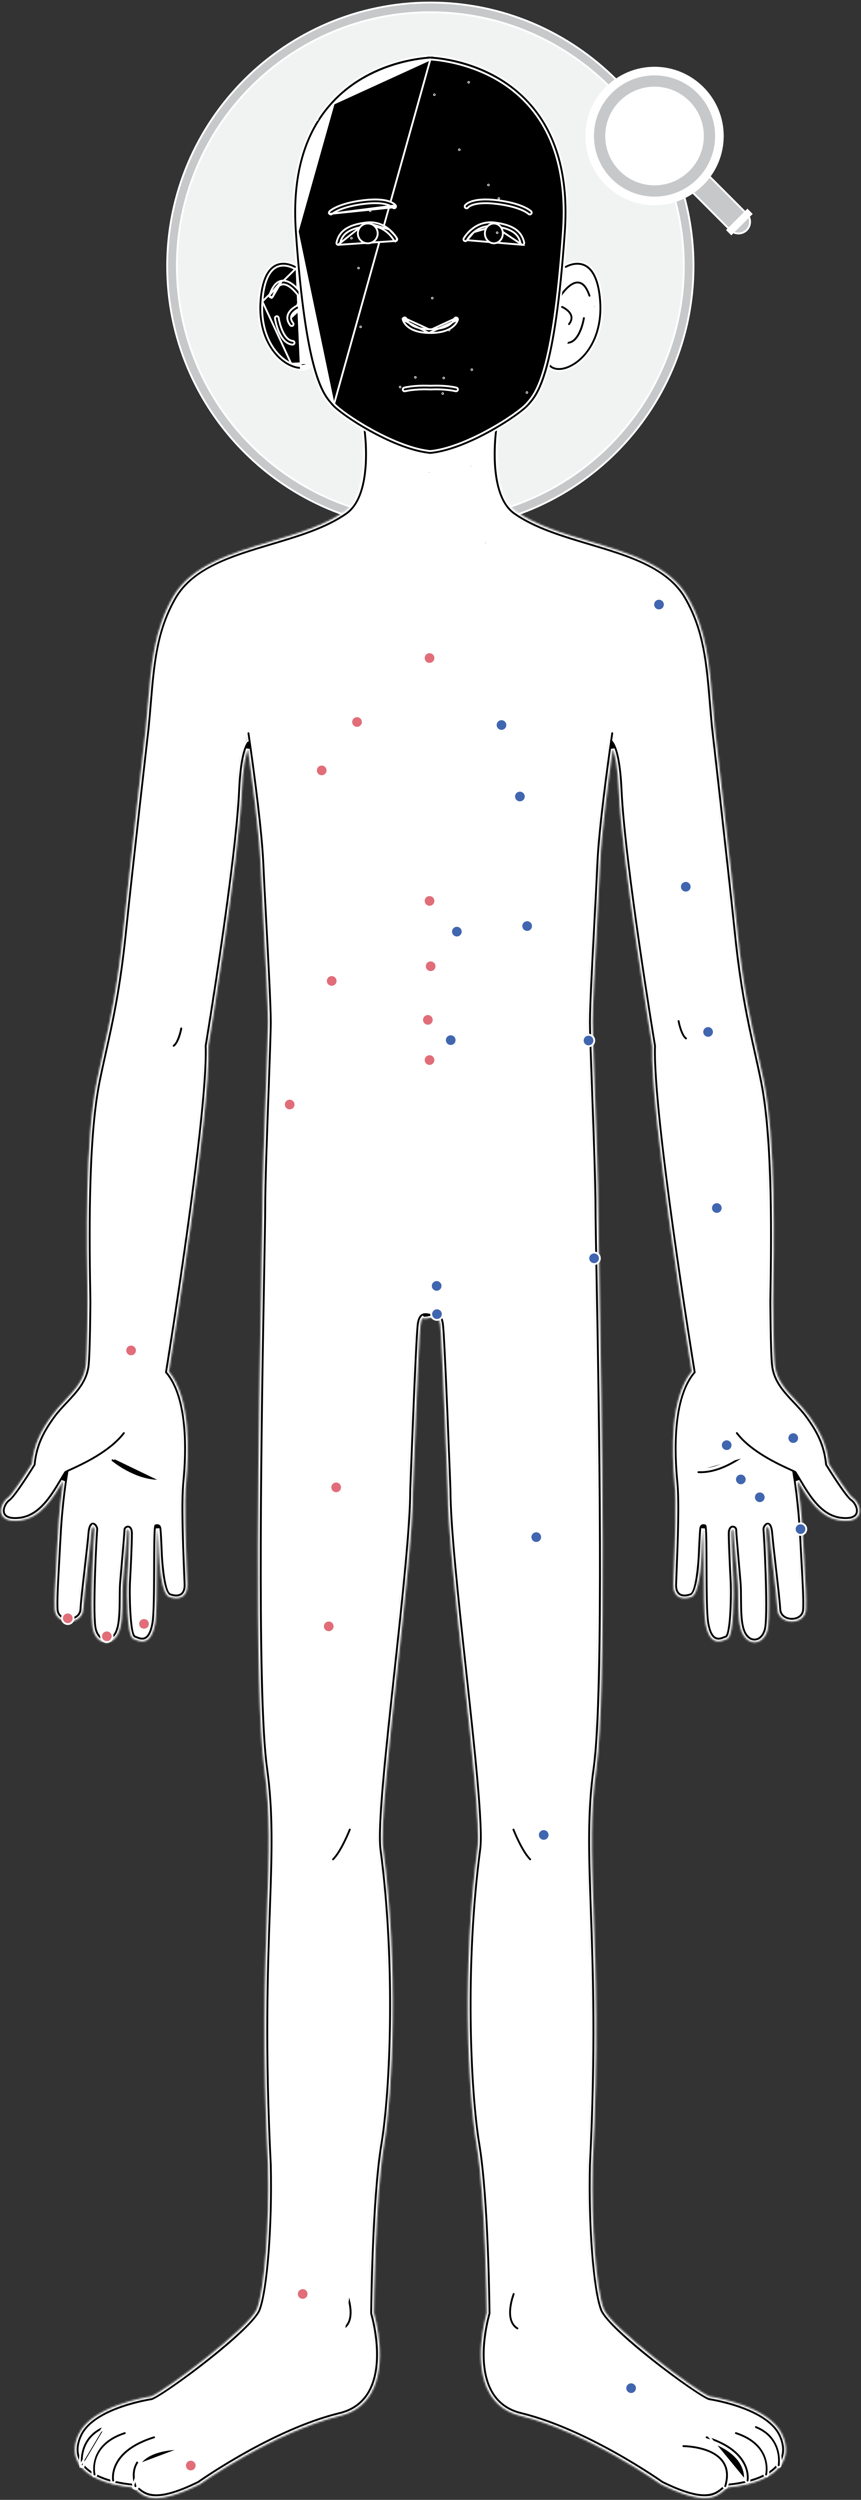 <svg viewBox="0 0 463 1343" fill="none" xmlns="http://www.w3.org/2000/svg">
<rect x="0" y="0" width="463" height="1343" fill="#333333" stroke="none"/>
<g id="body_export">
<g id="zoom">
<g id="head corona EXPAND">
<path id="Vector" d="M369.821 142.884C369.821 219.321 307.857 281.285 231.42 281.285C154.983 281.285 93.019 219.321 93.019 142.884C93.019 66.447 154.983 4.483 231.42 4.483C307.857 4.483 369.821 66.447 369.821 142.884Z" fill="#F1F2F2" stroke="white"/>
<path id="Vector_2" d="M231.42 284.394C153.392 284.394 89.91 220.912 89.91 142.884C89.91 64.856 153.392 1.374 231.42 1.374C309.45 1.374 372.93 64.857 372.93 142.884C372.93 220.911 309.449 284.394 231.42 284.394ZM231.42 6.594C156.269 6.594 95.129 67.733 95.129 142.885C95.129 218.036 156.269 279.176 231.42 279.176C306.57 279.176 367.71 218.036 367.71 142.885C367.71 67.733 306.57 6.594 231.42 6.594Z" fill="#C7C8CA" stroke="white"/>
</g>
<g id="mag glass EXPAND">
<g id="handle">
<g id="Group">
<path id="SVGID 1" d="M401.508 114.775L401.498 114.765L378.809 92.055L369.964 100.892L392.511 123.458L392.517 123.452L392.87 123.779C395.32 126.052 399.145 126.001 401.527 123.619C401.527 123.619 401.527 123.619 401.527 123.619C401.527 123.619 401.527 123.619 401.527 123.619C403.906 121.24 403.957 117.418 401.689 114.969L401.519 114.785M401.519 114.785C401.523 114.789 401.528 114.793 401.532 114.797C401.538 114.803 401.544 114.81 401.551 114.817L401.553 114.818L401.697 114.961L401.712 114.976L402.056 114.629L402.057 114.628L402.064 114.621L401.905 114.463C401.899 114.457 401.894 114.45 401.889 114.444L401.88 114.436L401.881 114.435L401.88 114.436L401.876 114.431C401.868 114.425 401.86 114.419 401.852 114.412L401.709 114.269L401.704 114.274L401.361 114.614L401.5 114.764L401.518 114.783L401.519 114.785Z" fill="#C7C8CA" stroke="white"/>
</g>
<g id="Group_2">
<path id="Vector_3" d="M351.976 109.761C331.742 109.761 315.281 93.297 315.281 73.064C315.281 52.829 331.743 36.367 351.976 36.367C372.212 36.367 388.673 52.83 388.673 73.064C388.674 93.298 372.212 109.761 351.976 109.761ZM351.976 50.675C339.632 50.675 329.587 60.719 329.587 73.064C329.587 85.409 339.631 95.453 351.976 95.453C364.321 95.453 374.365 85.41 374.365 73.064C374.365 60.719 364.322 50.675 351.976 50.675ZM401.917 112.799L404.058 114.941L393.267 125.732L391.126 123.59L401.917 112.799Z" fill="white" stroke="white"/>
</g>
</g>
<g id="lens">
<path id="Vector_4" d="M351.976 102.106C335.964 102.106 322.934 89.078 322.934 73.064C322.934 57.05 335.964 44.022 351.976 44.022C367.99 44.022 381.019 57.051 381.019 73.064C381.019 89.078 367.99 102.106 351.976 102.106Z" fill="white" stroke="white"/>
<path id="Vector_5" d="M377.991 73.064C377.991 58.72 366.321 47.05 351.976 47.05C337.633 47.05 325.963 58.719 325.962 73.064C325.962 87.409 337.633 99.079 351.976 99.079C366.322 99.079 377.991 87.408 377.991 73.064ZM318.906 73.063C318.906 54.798 333.712 39.992 351.976 39.992C370.241 39.992 385.049 54.799 385.048 73.063C385.048 91.329 370.241 106.134 351.976 106.134C333.712 106.134 318.906 91.329 318.906 73.063Z" fill="#C7C8CA" stroke="white"/>
</g>
</g>
</g>
<g id="white">
<mask id="path-7-inside-1" fill="white">
<path d="M426.003 790.555C426.003 790.555 428.67 805.555 429.67 824.888C430.67 844.221 431.67 857.555 431.336 864.555C431.003 871.555 419.336 871.222 419.003 864.555C418.67 857.888 415.337 831.889 414.67 823.555C414.003 815.221 409.669 819.221 410.003 821.888C410.336 824.555 412.372 863.843 411.003 873.888C410.003 881.222 403.67 883.222 400.336 877.555C397.003 871.888 398.337 858.221 397.67 850.221C397.003 842.221 395.336 823.888 395.336 821.888C395.336 819.888 391.336 818.556 391.336 823.889C391.336 829.222 392.003 843.555 392.336 849.222C392.747 856.218 392.337 878.222 389.67 879.222C387.003 880.222 382.354 883.118 380.336 872.222C378.67 863.222 380.003 820.222 378.67 819.555C378.003 819.222 376.289 819.002 376.003 821.221C375.716 823.44 375.336 832.888 375.336 832.888C375.336 832.888 374.517 855.273 370.67 856.555C365.67 858.221 362.849 856.318 363.003 851.221C363.336 840.221 365.003 809.888 363.67 796.221C362.859 787.921 359.671 752.555 373.004 737.222C373.004 737.222 350.337 598.555 351.67 561.888C351.67 561.888 335.486 464.513 333.67 424.555C332.837 406.222 330.18 399.867 327.98 397.843L328.669 393.888C328.669 393.888 321.669 440.888 320.669 463.888C319.669 486.888 316.669 535.888 316.669 548.888C316.669 561.888 319.669 625.888 319.669 649.888C319.669 673.888 325.669 899.888 318.669 949.888C311.669 999.888 322.669 1042.89 316.669 1162.89C315.837 1196.16 318.669 1230.39 322.669 1240.89C326.669 1251.39 372.669 1285.89 380.669 1288.89C380.669 1288.89 411.669 1293.39 418.669 1308.39C425.669 1323.39 412.419 1332.89 390.169 1334.89C385.169 1338.39 382.169 1346.39 355.669 1333.39C355.669 1333.39 316.117 1305.21 279.669 1296.39C248.669 1288.89 262.669 1242.89 262.669 1242.89C262.669 1242.89 262.169 1181.89 257.169 1151.89C252.169 1121.89 249.546 1054.31 257.669 993.388C260.669 970.888 241.669 841.556 241.669 800.556C241.669 800.556 238.34 720.918 237.669 711.888C237.47 709.21 236.545 707.903 235.242 707.286L234.031 706.888C230.031 706.888 224.698 705.555 224.031 711.888C223.082 720.893 220.031 800.556 220.031 800.556C220.031 841.556 201.031 970.888 204.031 993.388C212.153 1054.31 209.531 1121.89 204.531 1151.89C199.531 1181.89 199.031 1242.89 199.031 1242.89C199.031 1242.89 213.031 1288.89 182.031 1296.39C145.583 1305.21 106.031 1333.39 106.031 1333.39C79.531 1346.39 76.531 1338.39 71.531 1334.89C49.281 1332.89 36.031 1323.39 43.031 1308.39C50.031 1293.39 81.031 1288.89 81.031 1288.89C89.031 1285.89 135.031 1251.39 139.031 1240.89C143.031 1230.39 145.863 1196.16 145.031 1162.89C139.031 1042.89 150.031 999.888 143.031 949.888C136.031 899.888 142.031 673.888 142.031 649.888C142.031 625.888 145.031 561.888 145.031 548.888C145.031 535.888 142.031 486.888 141.031 463.888C140.031 440.888 133.031 393.888 133.031 393.888L132.734 399.031C130.783 401.98 128.742 408.9 128.03 424.555C126.214 464.513 110.03 561.888 110.03 561.888C111.363 598.555 88.697 737.222 88.697 737.222C102.03 752.555 98.841 787.921 98.031 796.221C96.697 809.888 98.364 840.221 98.698 851.221C98.852 856.318 96.031 858.221 91.031 856.555C87.183 855.273 86.364 832.888 86.364 832.888C86.364 832.888 85.984 823.44 85.698 821.221C85.412 819.002 83.698 819.222 83.031 819.555C81.697 820.222 83.031 863.222 81.364 872.222C79.346 883.118 74.698 880.222 72.031 879.222C69.364 878.222 68.953 856.218 69.364 849.222C69.697 843.555 70.364 829.222 70.364 823.889C70.364 818.556 66.364 819.888 66.364 821.888C66.364 823.888 64.698 842.221 64.031 850.221C63.364 858.221 64.698 871.888 61.364 877.555C58.031 883.222 51.698 881.222 50.698 873.888C49.328 863.843 51.364 824.555 51.698 821.888C52.031 819.221 47.698 815.221 47.031 823.555C46.364 831.889 43.031 857.888 42.698 864.555C42.365 871.222 30.698 871.555 30.364 864.555C30.031 857.555 31.031 844.221 32.031 824.888C33.031 805.555 35.698 790.555 35.698 790.555L34.531 790.888C29.031 799.388 22.531 813.888 10.031 815.388C-2.469 816.888 1.531 807.888 4.531 805.888C7.531 803.888 18.031 786.888 18.031 786.888C19.031 776.888 22.376 769.909 28.531 761.388C35.031 752.388 45.531 745.888 47.031 733.888C47.894 726.978 48.031 698.888 48.031 698.888C47.531 669.388 46.531 612.888 53.031 580.888C57.648 558.158 63.031 540.388 67.031 501.888C71.031 463.388 79.364 390.888 79.364 390.888C82.031 363.555 81.841 342.305 93.697 321.555C109.697 293.555 158.697 294.888 185.698 275.888C200.59 265.409 195.364 230.221 195.364 230.221H266.336C266.336 230.221 261.111 265.409 276.003 275.888C303.003 294.888 352.003 293.555 368.003 321.555C379.86 342.305 379.67 363.555 382.336 390.888C382.336 390.888 390.67 463.388 394.67 501.888C398.67 540.388 404.053 558.158 408.67 580.888C415.17 612.888 414.17 669.388 413.67 698.888C413.67 698.888 413.806 726.978 414.67 733.888C416.17 745.888 426.67 752.388 433.17 761.388C439.324 769.909 442.67 776.888 443.67 786.888C443.67 786.888 454.17 803.888 457.17 805.888C460.17 807.888 464.17 816.888 451.67 815.388C439.17 813.888 432.67 799.388 427.17 790.888L426.003 790.555Z"/>
</mask>
<path d="M426.003 790.555C426.003 790.555 428.67 805.555 429.67 824.888C430.67 844.221 431.67 857.555 431.336 864.555C431.003 871.555 419.336 871.222 419.003 864.555C418.67 857.888 415.337 831.889 414.67 823.555C414.003 815.221 409.669 819.221 410.003 821.888C410.336 824.555 412.372 863.843 411.003 873.888C410.003 881.222 403.67 883.222 400.336 877.555C397.003 871.888 398.337 858.221 397.67 850.221C397.003 842.221 395.336 823.888 395.336 821.888C395.336 819.888 391.336 818.556 391.336 823.889C391.336 829.222 392.003 843.555 392.336 849.222C392.747 856.218 392.337 878.222 389.67 879.222C387.003 880.222 382.354 883.118 380.336 872.222C378.67 863.222 380.003 820.222 378.67 819.555C378.003 819.222 376.289 819.002 376.003 821.221C375.716 823.44 375.336 832.888 375.336 832.888C375.336 832.888 374.517 855.273 370.67 856.555C365.67 858.221 362.849 856.318 363.003 851.221C363.336 840.221 365.003 809.888 363.67 796.221C362.859 787.921 359.671 752.555 373.004 737.222C373.004 737.222 350.337 598.555 351.67 561.888C351.67 561.888 335.486 464.513 333.67 424.555C332.837 406.222 330.18 399.867 327.98 397.843L328.669 393.888C328.669 393.888 321.669 440.888 320.669 463.888C319.669 486.888 316.669 535.888 316.669 548.888C316.669 561.888 319.669 625.888 319.669 649.888C319.669 673.888 325.669 899.888 318.669 949.888C311.669 999.888 322.669 1042.89 316.669 1162.89C315.837 1196.16 318.669 1230.39 322.669 1240.89C326.669 1251.39 372.669 1285.89 380.669 1288.89C380.669 1288.89 411.669 1293.39 418.669 1308.39C425.669 1323.39 412.419 1332.89 390.169 1334.89C385.169 1338.39 382.169 1346.39 355.669 1333.39C355.669 1333.39 316.117 1305.21 279.669 1296.39C248.669 1288.89 262.669 1242.89 262.669 1242.89C262.669 1242.89 262.169 1181.89 257.169 1151.89C252.169 1121.89 249.546 1054.31 257.669 993.388C260.669 970.888 241.669 841.556 241.669 800.556C241.669 800.556 238.34 720.918 237.669 711.888C237.47 709.21 236.545 707.903 235.242 707.286L234.031 706.888C230.031 706.888 224.698 705.555 224.031 711.888C223.082 720.893 220.031 800.556 220.031 800.556C220.031 841.556 201.031 970.888 204.031 993.388C212.153 1054.31 209.531 1121.89 204.531 1151.89C199.531 1181.89 199.031 1242.89 199.031 1242.89C199.031 1242.89 213.031 1288.89 182.031 1296.39C145.583 1305.21 106.031 1333.39 106.031 1333.39C79.531 1346.39 76.531 1338.39 71.531 1334.89C49.281 1332.89 36.031 1323.39 43.031 1308.39C50.031 1293.39 81.031 1288.89 81.031 1288.89C89.031 1285.89 135.031 1251.39 139.031 1240.89C143.031 1230.39 145.863 1196.16 145.031 1162.89C139.031 1042.89 150.031 999.888 143.031 949.888C136.031 899.888 142.031 673.888 142.031 649.888C142.031 625.888 145.031 561.888 145.031 548.888C145.031 535.888 142.031 486.888 141.031 463.888C140.031 440.888 133.031 393.888 133.031 393.888L132.734 399.031C130.783 401.98 128.742 408.9 128.03 424.555C126.214 464.513 110.03 561.888 110.03 561.888C111.363 598.555 88.697 737.222 88.697 737.222C102.03 752.555 98.841 787.921 98.031 796.221C96.697 809.888 98.364 840.221 98.698 851.221C98.852 856.318 96.031 858.221 91.031 856.555C87.183 855.273 86.364 832.888 86.364 832.888C86.364 832.888 85.984 823.44 85.698 821.221C85.412 819.002 83.698 819.222 83.031 819.555C81.697 820.222 83.031 863.222 81.364 872.222C79.346 883.118 74.698 880.222 72.031 879.222C69.364 878.222 68.953 856.218 69.364 849.222C69.697 843.555 70.364 829.222 70.364 823.889C70.364 818.556 66.364 819.888 66.364 821.888C66.364 823.888 64.698 842.221 64.031 850.221C63.364 858.221 64.698 871.888 61.364 877.555C58.031 883.222 51.698 881.222 50.698 873.888C49.328 863.843 51.364 824.555 51.698 821.888C52.031 819.221 47.698 815.221 47.031 823.555C46.364 831.889 43.031 857.888 42.698 864.555C42.365 871.222 30.698 871.555 30.364 864.555C30.031 857.555 31.031 844.221 32.031 824.888C33.031 805.555 35.698 790.555 35.698 790.555L34.531 790.888C29.031 799.388 22.531 813.888 10.031 815.388C-2.469 816.888 1.531 807.888 4.531 805.888C7.531 803.888 18.031 786.888 18.031 786.888C19.031 776.888 22.376 769.909 28.531 761.388C35.031 752.388 45.531 745.888 47.031 733.888C47.894 726.978 48.031 698.888 48.031 698.888C47.531 669.388 46.531 612.888 53.031 580.888C57.648 558.158 63.031 540.388 67.031 501.888C71.031 463.388 79.364 390.888 79.364 390.888C82.031 363.555 81.841 342.305 93.697 321.555C109.697 293.555 158.697 294.888 185.698 275.888C200.59 265.409 195.364 230.221 195.364 230.221H266.336C266.336 230.221 261.111 265.409 276.003 275.888C303.003 294.888 352.003 293.555 368.003 321.555C379.86 342.305 379.67 363.555 382.336 390.888C382.336 390.888 390.67 463.388 394.67 501.888C398.67 540.388 404.053 558.158 408.67 580.888C415.17 612.888 414.17 669.388 413.67 698.888C413.67 698.888 413.806 726.978 414.67 733.888C416.17 745.888 426.67 752.388 433.17 761.388C439.324 769.909 442.67 776.888 443.67 786.888C443.67 786.888 454.17 803.888 457.17 805.888C460.17 807.888 464.17 816.888 451.67 815.388C439.17 813.888 432.67 799.388 427.17 790.888L426.003 790.555Z" fill="white" stroke="white" stroke-width="2" mask="url(#path-7-inside-1)"/>
</g>
<g id="BODY">
<g id="arm x2B hand 1">
<g id="L elbow palm">
<path id="Vector_6" d="M86.68 795.469L86.68 795.469L61.509 783.342L61.19 783.727C61.19 783.727 61.19 783.727 61.19 783.727C60.754 783.368 60.102 783.425 59.739 783.848C59.379 784.267 59.431 784.891 59.861 785.247C60.111 785.453 63.257 788.023 67.972 790.539C72.694 793.058 78.946 795.5 85.417 795.5C85.838 795.5 86.258 795.49 86.68 795.469ZM98.484 552.676L98.484 552.676C98.582 552.143 98.224 551.619 97.659 551.517L97.659 551.517C97.093 551.414 96.565 551.785 96.466 552.321L96.466 552.322C96.218 553.652 95.746 555.479 95.128 557.131C94.819 557.957 94.469 558.751 94.087 559.42C93.71 560.08 93.278 560.662 92.789 561.023L92.789 561.023C92.338 561.354 92.251 561.976 92.585 562.413L92.586 562.414C92.783 562.675 93.09 562.816 93.408 562.816C93.623 562.816 93.84 562.75 94.026 562.614C94.721 562.101 95.349 561.293 95.901 560.318C96.452 559.349 96.911 558.245 97.283 557.174C98.028 555.032 98.411 553.069 98.484 552.676Z" fill="black" stroke="white"/>
</g>
<g id="R elbow palm">
<path id="Vector_7" d="M400.273 779.741L400.595 780.124C401.017 779.768 401.649 779.823 402.005 780.244C402.361 780.667 402.307 781.297 401.884 781.654C401.632 781.864 398.541 784.435 393.909 786.951C389.267 789.474 383.122 791.918 376.762 791.918C376.348 791.918 375.935 791.908 375.521 791.887L375.52 791.887C374.969 791.859 374.545 791.388 374.573 790.837L374.573 790.836C374.601 790.286 375.093 789.858 375.619 789.889L375.623 789.889C381.894 790.213 388.116 787.777 392.754 785.282C397.401 782.782 400.518 780.188 400.596 780.123L400.273 779.741ZM400.273 779.741C400.151 779.844 387.921 790.023 375.649 789.39L402.206 782.036C402.84 781.502 402.921 780.556 402.387 779.922C401.854 779.29 400.907 779.208 400.273 779.741ZM363.921 548.734L363.921 548.734C363.822 548.191 364.182 547.67 364.726 547.571L364.727 547.571C365.27 547.47 365.789 547.831 365.888 548.375L365.888 548.376C366.132 549.708 366.596 551.537 367.204 553.191C367.508 554.018 367.851 554.812 368.227 555.483C368.597 556.143 369.022 556.727 369.504 557.088L369.504 557.088C369.946 557.419 370.035 558.047 369.704 558.488L369.703 558.489C369.509 558.749 369.21 558.888 368.904 558.888C368.696 558.888 368.486 558.823 368.305 558.688C367.621 558.175 367.005 557.366 366.461 556.39C365.92 555.418 365.468 554.313 365.101 553.24C364.369 551.095 363.992 549.128 363.921 548.734Z" fill="black" stroke="white"/>
</g>
</g>
<g id="leg x2B foot x2B chest 1">
<g id="Vector_8">
<mask id="path-10-inside-2" fill="white">
<path d="M458.571 804.64C456.614 803.335 449.718 792.884 445.696 786.392C444.557 775.658 440.736 768.515 434.955 760.51C432.887 757.646 430.42 755.023 428.034 752.487C422.721 746.839 417.703 741.504 416.728 733.703C415.885 726.96 415.741 699.162 415.74 698.914L415.749 698.388C416.258 668.393 417.204 612.561 410.71 580.59C409.609 575.173 408.44 569.923 407.31 564.846C403.604 548.203 399.772 530.994 396.732 501.734C392.776 463.666 384.48 391.442 384.399 390.743C383.967 386.308 383.609 382.028 383.263 377.888C381.496 356.74 379.97 338.476 369.876 320.812C360.091 303.688 338.287 297.186 317.201 290.897C302.957 286.648 288.228 282.256 277.437 274.663C263.475 264.838 268.34 230.786 268.391 230.443L268.645 228.723H194.196L194.45 230.443C194.501 230.786 199.367 264.839 185.405 274.663C174.614 282.256 159.885 286.649 145.641 290.897C124.555 297.186 102.75 303.689 92.965 320.813C82.873 338.476 81.346 356.738 79.578 377.885C79.232 382.026 78.874 386.309 78.444 390.719C78.361 391.444 70.064 463.668 66.109 501.736C63.069 530.999 59.236 548.21 55.53 564.854C54.4 569.929 53.232 575.176 52.131 580.592C45.637 612.563 46.584 668.395 47.092 698.39L47.101 698.884C47.1 699.164 46.955 726.962 46.113 733.705C45.138 741.506 40.12 746.841 34.807 752.489C32.421 755.026 29.954 757.649 27.886 760.512C22.105 768.516 18.284 775.658 17.145 786.394C13.123 792.885 6.228 803.337 4.27 804.642C2.085 806.099 -0.337 810.249 0.84 813.437C1.588 815.462 3.921 817.704 10.78 816.879C22.031 815.529 28.491 804.741 33.681 796.073C33.776 795.916 33.869 795.759 33.963 795.603C33.087 801.677 31.746 812.401 31.104 824.812C30.848 829.77 30.591 834.332 30.357 838.494C29.676 850.599 29.185 859.346 29.437 864.628C29.651 869.126 33.499 871.179 36.982 871.183C36.985 871.183 36.988 871.183 36.992 871.183C40.695 871.183 44.552 868.934 44.766 864.632C44.947 861.012 46.036 851.516 47.088 842.332C47.965 834.68 48.794 827.452 49.096 823.677C49.301 821.114 49.835 820.298 50.019 820.09C50.346 820.287 50.856 821.09 50.779 821.704C50.478 824.11 48.345 863.563 49.781 874.093C50.376 878.455 52.747 881.567 55.969 882.213C58.753 882.772 61.464 881.315 63.227 878.318C65.76 874.012 65.811 866.198 65.861 858.642C65.881 855.588 65.9 852.704 66.096 850.348C66.289 848.03 66.567 844.844 66.863 841.439C67.783 830.862 68.434 823.269 68.434 821.89C68.434 821.824 68.618 821.635 68.794 821.635C68.958 821.635 69.433 822.191 69.433 823.891C69.433 829.022 68.787 843.152 68.435 849.136C68.229 852.638 68.222 859.935 68.614 866.561C69.387 879.621 71.068 880.251 72.072 880.628C72.27 880.703 72.48 880.788 72.699 880.878C74.26 881.512 76.616 882.472 78.913 881.217C81.068 880.038 82.538 877.186 83.407 872.497C84.308 867.632 84.355 853.446 84.396 840.931C84.422 833.058 84.452 824.272 84.744 821.214C84.757 821.273 84.768 821.34 84.778 821.416C85.052 823.544 85.429 832.857 85.433 832.946C85.753 841.695 86.918 856.58 91.125 857.981C94.181 859.002 96.617 858.857 98.365 857.556C99.522 856.695 100.878 854.889 100.766 851.179C100.701 849.054 100.587 846.209 100.454 842.902C99.92 829.586 99.025 807.299 100.092 796.37C101.677 780.134 102.55 750.997 90.857 736.785C92.575 726.185 113.312 597.281 112.103 561.989C112.822 557.644 128.331 463.494 130.097 424.627C130.648 412.513 131.984 405.962 133.308 402.424C135.35 416.974 139.368 447.111 140.1 463.957C140.463 472.302 141.082 483.948 141.738 496.279C142.899 518.091 144.098 540.644 144.098 548.892C144.098 554.376 143.561 569.002 142.939 585.937C142.076 609.421 141.098 636.04 141.098 649.892C141.098 654.454 140.879 666.427 140.576 682.998C139.231 756.522 136.431 909.515 142.113 950.1C145.459 973.997 144.681 995.976 143.605 1026.4C142.436 1059.44 140.98 1100.57 144.099 1162.93C144.9 1194.98 142.253 1229.71 138.197 1240.36C134.486 1250.1 89.181 1284.24 81.213 1287.43C78.434 1287.86 49.301 1292.63 42.24 1307.76C39.57 1313.48 39.532 1318.67 42.126 1323.18C46.209 1330.27 56.651 1334.94 71.551 1336.35C72.039 1336.72 72.527 1337.14 73.039 1337.58C77.629 1341.54 83.343 1346.47 107.26 1334.74L107.469 1334.61C107.863 1334.33 147.212 1306.5 182.951 1297.85C190.415 1296.04 196.017 1291.95 199.601 1285.67C208.654 1269.82 201.915 1245.46 201.101 1242.68C201.142 1238.6 201.807 1180.77 206.579 1152.14C211.354 1123.49 214.358 1055.23 206.086 993.193C204.535 981.561 209.155 939.094 213.623 898.026C217.79 859.723 222.099 820.116 222.098 800.615C222.128 799.819 225.107 720.899 226.09 712.056C226.305 710.12 226.73 708.762 227.327 708.083C227.579 708.276 227.895 708.391 228.237 708.391C229.318 708.391 230.385 708.16 231.418 707.928C232.451 708.16 233.518 708.391 234.599 708.391C234.941 708.391 235.257 708.276 235.509 708.083C236.106 708.762 236.531 710.121 236.746 712.056C237.728 720.899 240.708 799.819 240.737 800.558C240.737 820.116 245.046 859.723 249.213 898.025C253.681 939.093 258.301 981.56 256.75 993.192C248.478 1055.23 251.482 1123.49 256.257 1152.14C261.028 1180.77 261.694 1238.59 261.735 1242.68C260.92 1245.46 254.181 1269.82 263.235 1285.67C266.819 1291.95 272.421 1296.04 279.885 1297.85C315.624 1306.49 354.974 1334.33 355.367 1334.61L355.576 1334.74C366.767 1340.23 373.971 1342.07 378.94 1342.07C384.592 1342.07 387.354 1339.68 389.796 1337.58C390.308 1337.14 390.796 1336.71 391.284 1336.35C406.184 1334.94 416.626 1330.27 420.709 1323.18C423.304 1318.67 423.266 1313.48 420.595 1307.76C413.534 1292.63 384.401 1287.86 381.622 1287.43C373.654 1284.24 328.349 1250.1 324.638 1240.36C320.582 1229.71 317.934 1194.98 318.734 1162.97C321.854 1100.57 320.399 1059.44 319.23 1026.39C318.154 995.975 317.376 973.997 320.722 950.099C326.404 909.514 323.604 756.521 322.259 682.997C321.956 666.426 321.737 654.453 321.737 649.891C321.737 636.038 320.759 609.42 319.896 585.936C319.274 569.001 318.737 554.375 318.737 548.891C318.737 540.643 319.937 518.089 321.097 496.278C321.753 483.947 322.372 472.301 322.735 463.956C323.468 447.103 327.489 416.946 329.53 402.403C330.839 405.893 332.184 412.417 332.739 424.626C334.506 463.493 350.014 557.643 350.733 561.988C349.524 597.28 370.262 726.184 371.98 736.784C360.283 751.001 361.158 780.135 362.745 796.369C363.81 807.291 362.917 829.567 362.383 842.876C362.25 846.194 362.135 849.048 362.071 851.178C361.959 854.889 363.315 856.695 364.472 857.555C366.22 858.856 368.655 858.998 371.711 857.98C375.917 856.579 377.082 841.693 377.402 832.95C377.405 832.856 377.782 823.543 378.058 821.415C378.068 821.339 378.079 821.273 378.092 821.214C378.384 824.274 378.413 833.058 378.439 840.929C378.481 853.446 378.527 867.632 379.428 872.497C380.297 877.185 381.766 880.038 383.922 881.217C386.221 882.474 388.578 881.514 390.137 880.878C390.356 880.789 390.566 880.703 390.763 880.628C391.768 880.252 393.449 879.621 394.221 866.561C394.613 859.936 394.605 852.639 394.4 849.136C394.048 843.152 393.402 829.022 393.402 823.891C393.402 822.19 393.878 821.635 394.041 821.635C394.218 821.635 394.402 821.824 394.402 821.89C394.402 823.267 395.052 830.848 395.971 841.406C396.268 844.823 396.547 848.022 396.741 850.347C396.937 852.702 396.956 855.588 396.976 858.642C397.026 866.198 397.077 874.011 399.609 878.317C401.124 880.892 403.34 882.33 405.698 882.33C406.085 882.33 406.476 882.291 406.868 882.212C410.089 881.565 412.46 878.454 413.055 874.092C414.488 863.579 412.358 824.112 412.057 821.703C411.98 821.088 412.491 820.286 412.817 820.089C413.001 820.297 413.535 821.111 413.741 823.676C414.043 827.451 414.871 834.679 415.749 842.331C416.802 851.515 417.891 861.011 418.071 864.631C418.286 868.934 422.143 871.182 425.845 871.182C425.848 871.182 425.852 871.182 425.856 871.182C429.339 871.178 433.186 869.125 433.4 864.627C433.652 859.344 433.16 850.594 432.48 838.483C432.246 834.323 431.99 829.764 431.734 824.811C431.092 812.399 429.751 801.675 428.875 795.602C428.968 795.758 429.062 795.915 429.157 796.072C434.347 804.74 440.806 815.528 452.058 816.878C458.924 817.702 461.251 815.461 461.998 813.436C463.178 810.247 460.756 806.096 458.571 804.64ZM459.187 812.396C458.667 813.805 456.198 814.353 452.418 813.899C442.627 812.724 436.587 802.636 431.733 794.53C430.782 792.941 429.883 791.441 428.998 790.073L428.799 789.827C428.419 789.447 427.8 789.155 425.496 788.101C419.29 785.263 404.757 778.616 397.433 768.979C396.931 768.32 395.991 768.191 395.331 768.692C394.671 769.193 394.543 770.134 395.044 770.794C402.824 781.03 417.837 787.897 424.248 790.828C424.559 790.97 424.873 791.114 425.169 791.25C425.607 793.848 427.851 807.761 428.74 824.963C428.996 829.921 429.253 834.484 429.487 838.648C430.162 850.668 430.65 859.353 430.405 864.481C430.276 867.206 427.873 868.176 425.854 868.178C425.852 868.178 425.849 868.178 425.846 868.178C423.633 868.178 421.195 867.021 421.068 864.477C420.882 860.761 419.788 851.216 418.73 841.985C417.856 834.359 417.03 827.156 416.732 823.432C416.459 820.016 415.569 818.011 414.012 817.299C413.046 816.857 411.951 817.004 411.006 817.697C409.694 818.66 408.884 820.5 409.081 822.071C409.377 824.447 411.445 863.692 410.083 873.682C409.672 876.693 408.179 878.885 406.278 879.266C404.783 879.57 403.297 878.663 402.195 876.791C400.071 873.181 400.021 865.444 399.976 858.618C399.956 855.504 399.936 852.563 399.73 850.093C399.536 847.765 399.257 844.562 398.959 841.141C398.265 833.164 397.401 823.238 397.401 821.885C397.401 820.12 395.862 818.63 394.041 818.63C392.972 818.63 391.988 819.171 391.342 820.114C390.718 821.026 390.402 822.295 390.402 823.886C390.402 829.072 391.051 843.292 391.404 849.307C391.905 857.833 391.128 875.574 389.518 877.888C389.353 877.953 389.181 878.023 389.004 878.095C387.483 878.714 386.331 879.113 385.359 878.58C384.468 878.093 383.228 876.547 382.376 871.947C381.524 867.347 381.478 853.305 381.437 840.915C381.364 818.941 381.17 818.844 379.905 818.211C379.166 817.842 377.915 817.62 376.816 818.207C376.144 818.565 375.298 819.345 375.081 821.027C374.789 823.285 374.418 832.438 374.403 832.832C373.995 843.971 372.311 854.19 370.762 855.131C369.338 855.604 367.401 855.993 366.262 855.145C365.203 854.357 365.029 852.6 365.069 851.265C365.133 849.142 365.247 846.298 365.38 842.993C365.952 828.741 366.815 807.202 365.73 796.074C364.17 780.11 363.261 751.363 374.703 738.205L375.165 737.674L375.052 736.979C374.825 735.594 352.424 598.042 353.737 561.942L353.742 561.791L353.717 561.642C353.555 560.669 337.527 463.898 335.736 424.487C335.089 410.234 333.237 401.159 330.232 397.462C330.53 395.39 330.71 394.183 330.72 394.109C330.842 393.29 330.277 392.526 329.457 392.404C328.641 392.279 327.875 392.847 327.753 393.666C327.742 393.741 327.555 395.002 327.245 397.154C327.081 397.464 327.036 397.803 327.104 398.137C325.342 410.449 320.548 445.171 319.738 463.822C319.376 472.152 318.757 483.791 318.101 496.114C316.939 517.965 315.737 540.559 315.737 548.886C315.737 554.425 316.275 569.076 316.899 586.041C317.761 609.499 318.737 636.088 318.737 649.886C318.737 654.475 318.956 666.46 319.26 683.047C320.499 750.759 323.401 909.328 317.752 949.678C314.37 973.836 315.151 995.924 316.233 1026.49C317.4 1059.48 318.853 1100.54 315.738 1162.85C314.928 1195.22 317.664 1230.47 321.836 1241.42C326.191 1252.85 373.342 1287.53 380.711 1290.29L381.022 1290.37C381.324 1290.41 411.303 1294.93 417.878 1309.02C420.111 1313.8 420.189 1318.06 418.11 1321.67C414.544 1327.87 404.518 1332.14 390.603 1333.39L390.205 1333.43L389.877 1333.66C389.16 1334.16 388.487 1334.74 387.837 1335.3C383.922 1338.68 379.053 1342.88 357.005 1332.09C354.725 1330.49 315.993 1303.49 280.59 1294.93C273.963 1293.32 269.002 1289.71 265.843 1284.18C257.075 1268.84 264.595 1243.57 264.672 1243.32L264.739 1243.1L264.737 1242.87C264.732 1242.26 264.178 1181.41 259.216 1151.64C254.471 1123.17 251.492 1055.31 259.723 993.583C261.322 981.591 256.889 940.84 252.195 897.696C248.036 859.472 243.737 819.948 243.736 800.496C243.613 797.241 240.722 720.67 239.728 711.719C239.368 708.475 238.488 706.457 236.959 705.366C235.252 704.149 233.25 704.45 231.418 704.848C229.586 704.452 227.585 704.149 225.877 705.366C224.348 706.457 223.468 708.475 223.108 711.719C222.113 720.67 219.222 797.241 219.099 800.552C219.099 819.947 214.799 859.471 210.641 897.695C205.947 940.839 201.514 981.59 203.113 993.582C211.343 1055.32 208.364 1123.17 203.62 1151.64C198.658 1181.41 198.104 1242.26 198.099 1242.87L198.097 1243.1L198.164 1243.32C198.241 1243.57 205.769 1268.82 196.997 1284.18C193.839 1289.7 188.876 1293.32 182.247 1294.93C146.844 1303.49 108.113 1330.48 105.832 1332.09C83.785 1342.88 78.915 1338.68 75 1335.3C74.35 1334.74 73.677 1334.16 72.96 1333.65L72.632 1333.43L72.234 1333.39C58.319 1332.14 48.293 1327.87 44.727 1321.67C42.648 1318.06 42.726 1313.8 44.959 1309.02C51.534 1294.93 81.513 1290.41 81.815 1290.37L82.126 1290.29C89.495 1287.53 136.646 1252.85 141.001 1241.42C145.173 1230.47 147.908 1195.22 147.097 1162.81C143.984 1100.54 145.436 1059.48 146.603 1026.49C147.685 995.923 148.466 973.835 145.084 949.677C139.435 909.326 142.337 750.758 143.576 683.046C143.88 666.459 144.099 654.475 144.099 649.885C144.099 636.088 145.076 609.499 145.937 586.04C146.561 569.075 147.099 554.424 147.099 548.885C147.099 540.557 145.897 517.963 144.735 496.113C144.079 483.79 143.46 472.15 143.098 463.821C142.106 441.007 135.153 394.135 135.083 393.665C134.961 392.846 134.191 392.277 133.379 392.403C132.559 392.525 131.994 393.288 132.116 394.108C132.127 394.184 132.32 395.483 132.638 397.692C132.409 397.805 132.203 397.973 132.052 398.201C129.376 402.246 127.71 411.09 127.1 424.485C125.309 463.896 109.281 560.667 109.119 561.64L109.094 561.789L109.099 561.94C110.412 598.039 88.011 735.592 87.785 736.977L87.672 737.672L88.134 738.203C99.572 751.356 98.665 780.105 97.107 796.072C96.02 807.206 96.885 828.756 97.457 843.015C97.589 846.31 97.703 849.145 97.767 851.263C97.808 852.598 97.633 854.355 96.574 855.143C95.436 855.99 93.498 855.603 92.112 855.144C90.526 854.188 88.841 843.969 88.432 832.824C88.416 832.435 88.046 823.283 87.755 821.025C87.538 819.343 86.692 818.563 86.02 818.205C84.92 817.619 83.669 817.841 82.93 818.209C81.666 818.841 81.472 818.938 81.398 840.914C81.357 853.303 81.311 867.346 80.459 871.945C79.607 876.545 78.367 878.091 77.476 878.578C76.506 879.11 75.353 878.711 73.833 878.093C73.656 878.021 73.484 877.951 73.319 877.886C71.709 875.572 70.931 857.831 71.432 849.305C71.786 843.29 72.434 829.07 72.434 823.884C72.434 822.292 72.118 821.023 71.494 820.112C70.848 819.169 69.864 818.628 68.795 818.628C66.974 818.628 65.435 820.119 65.435 821.883C65.435 823.238 64.57 833.182 63.875 841.172C63.578 844.581 63.301 847.771 63.107 850.091C62.901 852.561 62.881 855.501 62.861 858.614C62.816 865.441 62.765 873.178 60.641 876.789C59.539 878.662 58.05 879.566 56.559 879.264C54.658 878.883 53.164 876.691 52.754 873.68C51.389 863.672 53.459 824.443 53.756 822.069C53.952 820.497 53.142 818.657 51.83 817.694C50.884 817.001 49.789 816.856 48.825 817.297C47.268 818.009 46.379 820.015 46.106 823.43C45.808 827.154 44.982 834.357 44.108 841.983C43.05 851.214 41.956 860.759 41.77 864.475C41.643 867.018 39.206 868.176 36.992 868.176C36.99 868.176 36.987 868.176 36.985 868.176C34.966 868.174 32.563 867.204 32.433 864.479C32.189 859.353 32.677 850.671 33.352 838.656C33.586 834.489 33.843 829.923 34.1 824.961C34.99 807.758 37.233 793.846 37.671 791.248C37.968 791.111 38.281 790.968 38.592 790.826C45.003 787.894 60.016 781.028 67.796 770.792C68.297 770.132 68.169 769.191 67.509 768.69C66.849 768.189 65.909 768.317 65.407 768.977C58.083 778.614 43.55 785.26 37.344 788.099C35.04 789.153 34.421 789.444 34.041 789.825L33.842 790.071C32.957 791.439 32.058 792.939 31.107 794.528C26.253 802.634 20.213 812.722 10.422 813.897C6.643 814.351 4.173 813.803 3.653 812.394C3.052 810.766 4.626 808.005 5.932 807.134C9.046 805.058 18.094 790.559 19.876 787.674L20.058 787.38L20.093 787.036C21.119 776.775 24.765 769.95 30.316 762.265C32.271 759.558 34.67 757.007 36.991 754.54C42.399 748.79 47.992 742.844 49.088 734.072C49.953 727.153 50.094 700.044 50.099 698.861L50.09 698.335C49.584 668.455 48.64 612.836 55.069 581.185C56.163 575.797 57.277 570.796 58.456 565.501C62.181 548.774 66.033 531.477 69.091 502.041C73.044 463.99 81.339 391.782 81.424 391.032C81.859 386.575 82.218 382.282 82.565 378.131C84.375 356.483 85.804 339.384 95.566 322.298C104.755 306.217 125.029 300.171 146.495 293.769C160.97 289.452 175.937 284.988 187.128 277.113C200.833 267.47 198.501 239.096 197.637 231.719H265.196C264.333 239.095 262.002 267.469 275.706 277.113C286.897 284.988 301.864 289.452 316.339 293.769C337.804 300.171 358.078 306.217 367.267 322.298C377.031 339.385 378.46 356.486 380.269 378.136C380.616 382.286 380.974 386.577 381.412 391.058C381.495 391.783 389.791 463.99 393.744 502.041C396.802 531.474 400.654 548.77 404.378 565.496C405.557 570.792 406.671 575.795 407.766 581.185C414.195 612.836 413.252 668.455 412.745 698.335L412.736 698.894C412.741 700.044 412.882 727.153 413.748 734.073C414.844 742.845 420.437 748.791 425.845 754.541C428.166 757.008 430.566 759.559 432.52 762.265C438.071 769.952 441.718 776.777 442.744 787.036L442.779 787.38L442.961 787.674C444.743 790.559 453.791 805.058 456.905 807.134C458.214 808.007 459.788 810.768 459.187 812.396Z"/>
</mask>
<path d="M458.571 804.64C456.614 803.335 449.718 792.884 445.696 786.392C444.557 775.658 440.736 768.515 434.955 760.51C432.887 757.646 430.42 755.023 428.034 752.487C422.721 746.839 417.703 741.504 416.728 733.703C415.885 726.96 415.741 699.162 415.74 698.914L415.749 698.388C416.258 668.393 417.204 612.561 410.71 580.59C409.609 575.173 408.44 569.923 407.31 564.846C403.604 548.203 399.772 530.994 396.732 501.734C392.776 463.666 384.48 391.442 384.399 390.743C383.967 386.308 383.609 382.028 383.263 377.888C381.496 356.74 379.97 338.476 369.876 320.812C360.091 303.688 338.287 297.186 317.201 290.897C302.957 286.648 288.228 282.256 277.437 274.663C263.475 264.838 268.34 230.786 268.391 230.443L268.645 228.723H194.196L194.45 230.443C194.501 230.786 199.367 264.839 185.405 274.663C174.614 282.256 159.885 286.649 145.641 290.897C124.555 297.186 102.75 303.689 92.965 320.813C82.873 338.476 81.346 356.738 79.578 377.885C79.232 382.026 78.874 386.309 78.444 390.719C78.361 391.444 70.064 463.668 66.109 501.736C63.069 530.999 59.236 548.21 55.53 564.854C54.4 569.929 53.232 575.176 52.131 580.592C45.637 612.563 46.584 668.395 47.092 698.39L47.101 698.884C47.1 699.164 46.955 726.962 46.113 733.705C45.138 741.506 40.12 746.841 34.807 752.489C32.421 755.026 29.954 757.649 27.886 760.512C22.105 768.516 18.284 775.658 17.145 786.394C13.123 792.885 6.228 803.337 4.27 804.642C2.085 806.099 -0.337 810.249 0.84 813.437C1.588 815.462 3.921 817.704 10.78 816.879C22.031 815.529 28.491 804.741 33.681 796.073C33.776 795.916 33.869 795.759 33.963 795.603C33.087 801.677 31.746 812.401 31.104 824.812C30.848 829.77 30.591 834.332 30.357 838.494C29.676 850.599 29.185 859.346 29.437 864.628C29.651 869.126 33.499 871.179 36.982 871.183C36.985 871.183 36.988 871.183 36.992 871.183C40.695 871.183 44.552 868.934 44.766 864.632C44.947 861.012 46.036 851.516 47.088 842.332C47.965 834.68 48.794 827.452 49.096 823.677C49.301 821.114 49.835 820.298 50.019 820.09C50.346 820.287 50.856 821.09 50.779 821.704C50.478 824.11 48.345 863.563 49.781 874.093C50.376 878.455 52.747 881.567 55.969 882.213C58.753 882.772 61.464 881.315 63.227 878.318C65.76 874.012 65.811 866.198 65.861 858.642C65.881 855.588 65.9 852.704 66.096 850.348C66.289 848.03 66.567 844.844 66.863 841.439C67.783 830.862 68.434 823.269 68.434 821.89C68.434 821.824 68.618 821.635 68.794 821.635C68.958 821.635 69.433 822.191 69.433 823.891C69.433 829.022 68.787 843.152 68.435 849.136C68.229 852.638 68.222 859.935 68.614 866.561C69.387 879.621 71.068 880.251 72.072 880.628C72.27 880.703 72.48 880.788 72.699 880.878C74.26 881.512 76.616 882.472 78.913 881.217C81.068 880.038 82.538 877.186 83.407 872.497C84.308 867.632 84.355 853.446 84.396 840.931C84.422 833.058 84.452 824.272 84.744 821.214C84.757 821.273 84.768 821.34 84.778 821.416C85.052 823.544 85.429 832.857 85.433 832.946C85.753 841.695 86.918 856.58 91.125 857.981C94.181 859.002 96.617 858.857 98.365 857.556C99.522 856.695 100.878 854.889 100.766 851.179C100.701 849.054 100.587 846.209 100.454 842.902C99.92 829.586 99.025 807.299 100.092 796.37C101.677 780.134 102.55 750.997 90.857 736.785C92.575 726.185 113.312 597.281 112.103 561.989C112.822 557.644 128.331 463.494 130.097 424.627C130.648 412.513 131.984 405.962 133.308 402.424C135.35 416.974 139.368 447.111 140.1 463.957C140.463 472.302 141.082 483.948 141.738 496.279C142.899 518.091 144.098 540.644 144.098 548.892C144.098 554.376 143.561 569.002 142.939 585.937C142.076 609.421 141.098 636.04 141.098 649.892C141.098 654.454 140.879 666.427 140.576 682.998C139.231 756.522 136.431 909.515 142.113 950.1C145.459 973.997 144.681 995.976 143.605 1026.4C142.436 1059.44 140.98 1100.57 144.099 1162.93C144.9 1194.98 142.253 1229.71 138.197 1240.36C134.486 1250.1 89.181 1284.24 81.213 1287.43C78.434 1287.86 49.301 1292.63 42.24 1307.76C39.57 1313.48 39.532 1318.67 42.126 1323.18C46.209 1330.27 56.651 1334.94 71.551 1336.35C72.039 1336.72 72.527 1337.14 73.039 1337.58C77.629 1341.54 83.343 1346.47 107.26 1334.74L107.469 1334.61C107.863 1334.33 147.212 1306.5 182.951 1297.85C190.415 1296.04 196.017 1291.95 199.601 1285.67C208.654 1269.82 201.915 1245.46 201.101 1242.68C201.142 1238.6 201.807 1180.77 206.579 1152.14C211.354 1123.49 214.358 1055.23 206.086 993.193C204.535 981.561 209.155 939.094 213.623 898.026C217.79 859.723 222.099 820.116 222.098 800.615C222.128 799.819 225.107 720.899 226.09 712.056C226.305 710.12 226.73 708.762 227.327 708.083C227.579 708.276 227.895 708.391 228.237 708.391C229.318 708.391 230.385 708.16 231.418 707.928C232.451 708.16 233.518 708.391 234.599 708.391C234.941 708.391 235.257 708.276 235.509 708.083C236.106 708.762 236.531 710.121 236.746 712.056C237.728 720.899 240.708 799.819 240.737 800.558C240.737 820.116 245.046 859.723 249.213 898.025C253.681 939.093 258.301 981.56 256.75 993.192C248.478 1055.23 251.482 1123.49 256.257 1152.14C261.028 1180.77 261.694 1238.59 261.735 1242.68C260.92 1245.46 254.181 1269.82 263.235 1285.67C266.819 1291.95 272.421 1296.04 279.885 1297.85C315.624 1306.49 354.974 1334.33 355.367 1334.61L355.576 1334.74C366.767 1340.23 373.971 1342.07 378.94 1342.07C384.592 1342.07 387.354 1339.68 389.796 1337.58C390.308 1337.14 390.796 1336.71 391.284 1336.35C406.184 1334.94 416.626 1330.27 420.709 1323.18C423.304 1318.67 423.266 1313.48 420.595 1307.76C413.534 1292.63 384.401 1287.86 381.622 1287.43C373.654 1284.24 328.349 1250.1 324.638 1240.36C320.582 1229.71 317.934 1194.98 318.734 1162.97C321.854 1100.57 320.399 1059.44 319.23 1026.39C318.154 995.975 317.376 973.997 320.722 950.099C326.404 909.514 323.604 756.521 322.259 682.997C321.956 666.426 321.737 654.453 321.737 649.891C321.737 636.038 320.759 609.42 319.896 585.936C319.274 569.001 318.737 554.375 318.737 548.891C318.737 540.643 319.937 518.089 321.097 496.278C321.753 483.947 322.372 472.301 322.735 463.956C323.468 447.103 327.489 416.946 329.53 402.403C330.839 405.893 332.184 412.417 332.739 424.626C334.506 463.493 350.014 557.643 350.733 561.988C349.524 597.28 370.262 726.184 371.98 736.784C360.283 751.001 361.158 780.135 362.745 796.369C363.81 807.291 362.917 829.567 362.383 842.876C362.25 846.194 362.135 849.048 362.071 851.178C361.959 854.889 363.315 856.695 364.472 857.555C366.22 858.856 368.655 858.998 371.711 857.98C375.917 856.579 377.082 841.693 377.402 832.95C377.405 832.856 377.782 823.543 378.058 821.415C378.068 821.339 378.079 821.273 378.092 821.214C378.384 824.274 378.413 833.058 378.439 840.929C378.481 853.446 378.527 867.632 379.428 872.497C380.297 877.185 381.766 880.038 383.922 881.217C386.221 882.474 388.578 881.514 390.137 880.878C390.356 880.789 390.566 880.703 390.763 880.628C391.768 880.252 393.449 879.621 394.221 866.561C394.613 859.936 394.605 852.639 394.4 849.136C394.048 843.152 393.402 829.022 393.402 823.891C393.402 822.19 393.878 821.635 394.041 821.635C394.218 821.635 394.402 821.824 394.402 821.89C394.402 823.267 395.052 830.848 395.971 841.406C396.268 844.823 396.547 848.022 396.741 850.347C396.937 852.702 396.956 855.588 396.976 858.642C397.026 866.198 397.077 874.011 399.609 878.317C401.124 880.892 403.34 882.33 405.698 882.33C406.085 882.33 406.476 882.291 406.868 882.212C410.089 881.565 412.46 878.454 413.055 874.092C414.488 863.579 412.358 824.112 412.057 821.703C411.98 821.088 412.491 820.286 412.817 820.089C413.001 820.297 413.535 821.111 413.741 823.676C414.043 827.451 414.871 834.679 415.749 842.331C416.802 851.515 417.891 861.011 418.071 864.631C418.286 868.934 422.143 871.182 425.845 871.182C425.848 871.182 425.852 871.182 425.856 871.182C429.339 871.178 433.186 869.125 433.4 864.627C433.652 859.344 433.16 850.594 432.48 838.483C432.246 834.323 431.99 829.764 431.734 824.811C431.092 812.399 429.751 801.675 428.875 795.602C428.968 795.758 429.062 795.915 429.157 796.072C434.347 804.74 440.806 815.528 452.058 816.878C458.924 817.702 461.251 815.461 461.998 813.436C463.178 810.247 460.756 806.096 458.571 804.64ZM459.187 812.396C458.667 813.805 456.198 814.353 452.418 813.899C442.627 812.724 436.587 802.636 431.733 794.53C430.782 792.941 429.883 791.441 428.998 790.073L428.799 789.827C428.419 789.447 427.8 789.155 425.496 788.101C419.29 785.263 404.757 778.616 397.433 768.979C396.931 768.32 395.991 768.191 395.331 768.692C394.671 769.193 394.543 770.134 395.044 770.794C402.824 781.03 417.837 787.897 424.248 790.828C424.559 790.97 424.873 791.114 425.169 791.25C425.607 793.848 427.851 807.761 428.74 824.963C428.996 829.921 429.253 834.484 429.487 838.648C430.162 850.668 430.65 859.353 430.405 864.481C430.276 867.206 427.873 868.176 425.854 868.178C425.852 868.178 425.849 868.178 425.846 868.178C423.633 868.178 421.195 867.021 421.068 864.477C420.882 860.761 419.788 851.216 418.73 841.985C417.856 834.359 417.03 827.156 416.732 823.432C416.459 820.016 415.569 818.011 414.012 817.299C413.046 816.857 411.951 817.004 411.006 817.697C409.694 818.66 408.884 820.5 409.081 822.071C409.377 824.447 411.445 863.692 410.083 873.682C409.672 876.693 408.179 878.885 406.278 879.266C404.783 879.57 403.297 878.663 402.195 876.791C400.071 873.181 400.021 865.444 399.976 858.618C399.956 855.504 399.936 852.563 399.73 850.093C399.536 847.765 399.257 844.562 398.959 841.141C398.265 833.164 397.401 823.238 397.401 821.885C397.401 820.12 395.862 818.63 394.041 818.63C392.972 818.63 391.988 819.171 391.342 820.114C390.718 821.026 390.402 822.295 390.402 823.886C390.402 829.072 391.051 843.292 391.404 849.307C391.905 857.833 391.128 875.574 389.518 877.888C389.353 877.953 389.181 878.023 389.004 878.095C387.483 878.714 386.331 879.113 385.359 878.58C384.468 878.093 383.228 876.547 382.376 871.947C381.524 867.347 381.478 853.305 381.437 840.915C381.364 818.941 381.17 818.844 379.905 818.211C379.166 817.842 377.915 817.62 376.816 818.207C376.144 818.565 375.298 819.345 375.081 821.027C374.789 823.285 374.418 832.438 374.403 832.832C373.995 843.971 372.311 854.19 370.762 855.131C369.338 855.604 367.401 855.993 366.262 855.145C365.203 854.357 365.029 852.6 365.069 851.265C365.133 849.142 365.247 846.298 365.38 842.993C365.952 828.741 366.815 807.202 365.73 796.074C364.17 780.11 363.261 751.363 374.703 738.205L375.165 737.674L375.052 736.979C374.825 735.594 352.424 598.042 353.737 561.942L353.742 561.791L353.717 561.642C353.555 560.669 337.527 463.898 335.736 424.487C335.089 410.234 333.237 401.159 330.232 397.462C330.53 395.39 330.71 394.183 330.72 394.109C330.842 393.29 330.277 392.526 329.457 392.404C328.641 392.279 327.875 392.847 327.753 393.666C327.742 393.741 327.555 395.002 327.245 397.154C327.081 397.464 327.036 397.803 327.104 398.137C325.342 410.449 320.548 445.171 319.738 463.822C319.376 472.152 318.757 483.791 318.101 496.114C316.939 517.965 315.737 540.559 315.737 548.886C315.737 554.425 316.275 569.076 316.899 586.041C317.761 609.499 318.737 636.088 318.737 649.886C318.737 654.475 318.956 666.46 319.26 683.047C320.499 750.759 323.401 909.328 317.752 949.678C314.37 973.836 315.151 995.924 316.233 1026.49C317.4 1059.48 318.853 1100.54 315.738 1162.85C314.928 1195.22 317.664 1230.47 321.836 1241.42C326.191 1252.85 373.342 1287.53 380.711 1290.29L381.022 1290.37C381.324 1290.41 411.303 1294.93 417.878 1309.02C420.111 1313.8 420.189 1318.06 418.11 1321.67C414.544 1327.87 404.518 1332.14 390.603 1333.39L390.205 1333.43L389.877 1333.66C389.16 1334.16 388.487 1334.74 387.837 1335.3C383.922 1338.68 379.053 1342.88 357.005 1332.09C354.725 1330.49 315.993 1303.49 280.59 1294.93C273.963 1293.32 269.002 1289.71 265.843 1284.18C257.075 1268.84 264.595 1243.57 264.672 1243.32L264.739 1243.1L264.737 1242.87C264.732 1242.26 264.178 1181.41 259.216 1151.64C254.471 1123.17 251.492 1055.31 259.723 993.583C261.322 981.591 256.889 940.84 252.195 897.696C248.036 859.472 243.737 819.948 243.736 800.496C243.613 797.241 240.722 720.67 239.728 711.719C239.368 708.475 238.488 706.457 236.959 705.366C235.252 704.149 233.25 704.45 231.418 704.848C229.586 704.452 227.585 704.149 225.877 705.366C224.348 706.457 223.468 708.475 223.108 711.719C222.113 720.67 219.222 797.241 219.099 800.552C219.099 819.947 214.799 859.471 210.641 897.695C205.947 940.839 201.514 981.59 203.113 993.582C211.343 1055.32 208.364 1123.17 203.62 1151.64C198.658 1181.41 198.104 1242.26 198.099 1242.87L198.097 1243.1L198.164 1243.32C198.241 1243.57 205.769 1268.82 196.997 1284.18C193.839 1289.7 188.876 1293.32 182.247 1294.93C146.844 1303.49 108.113 1330.48 105.832 1332.09C83.785 1342.88 78.915 1338.68 75 1335.3C74.35 1334.74 73.677 1334.16 72.96 1333.65L72.632 1333.43L72.234 1333.39C58.319 1332.14 48.293 1327.87 44.727 1321.67C42.648 1318.06 42.726 1313.8 44.959 1309.02C51.534 1294.93 81.513 1290.41 81.815 1290.37L82.126 1290.29C89.495 1287.53 136.646 1252.85 141.001 1241.42C145.173 1230.47 147.908 1195.22 147.097 1162.81C143.984 1100.54 145.436 1059.48 146.603 1026.49C147.685 995.923 148.466 973.835 145.084 949.677C139.435 909.326 142.337 750.758 143.576 683.046C143.88 666.459 144.099 654.475 144.099 649.885C144.099 636.088 145.076 609.499 145.937 586.04C146.561 569.075 147.099 554.424 147.099 548.885C147.099 540.557 145.897 517.963 144.735 496.113C144.079 483.79 143.46 472.15 143.098 463.821C142.106 441.007 135.153 394.135 135.083 393.665C134.961 392.846 134.191 392.277 133.379 392.403C132.559 392.525 131.994 393.288 132.116 394.108C132.127 394.184 132.32 395.483 132.638 397.692C132.409 397.805 132.203 397.973 132.052 398.201C129.376 402.246 127.71 411.09 127.1 424.485C125.309 463.896 109.281 560.667 109.119 561.64L109.094 561.789L109.099 561.94C110.412 598.039 88.011 735.592 87.785 736.977L87.672 737.672L88.134 738.203C99.572 751.356 98.665 780.105 97.107 796.072C96.02 807.206 96.885 828.756 97.457 843.015C97.589 846.31 97.703 849.145 97.767 851.263C97.808 852.598 97.633 854.355 96.574 855.143C95.436 855.99 93.498 855.603 92.112 855.144C90.526 854.188 88.841 843.969 88.432 832.824C88.416 832.435 88.046 823.283 87.755 821.025C87.538 819.343 86.692 818.563 86.02 818.205C84.92 817.619 83.669 817.841 82.93 818.209C81.666 818.841 81.472 818.938 81.398 840.914C81.357 853.303 81.311 867.346 80.459 871.945C79.607 876.545 78.367 878.091 77.476 878.578C76.506 879.11 75.353 878.711 73.833 878.093C73.656 878.021 73.484 877.951 73.319 877.886C71.709 875.572 70.931 857.831 71.432 849.305C71.786 843.29 72.434 829.07 72.434 823.884C72.434 822.292 72.118 821.023 71.494 820.112C70.848 819.169 69.864 818.628 68.795 818.628C66.974 818.628 65.435 820.119 65.435 821.883C65.435 823.238 64.57 833.182 63.875 841.172C63.578 844.581 63.301 847.771 63.107 850.091C62.901 852.561 62.881 855.501 62.861 858.614C62.816 865.441 62.765 873.178 60.641 876.789C59.539 878.662 58.05 879.566 56.559 879.264C54.658 878.883 53.164 876.691 52.754 873.68C51.389 863.672 53.459 824.443 53.756 822.069C53.952 820.497 53.142 818.657 51.83 817.694C50.884 817.001 49.789 816.856 48.825 817.297C47.268 818.009 46.379 820.015 46.106 823.43C45.808 827.154 44.982 834.357 44.108 841.983C43.05 851.214 41.956 860.759 41.77 864.475C41.643 867.018 39.206 868.176 36.992 868.176C36.99 868.176 36.987 868.176 36.985 868.176C34.966 868.174 32.563 867.204 32.433 864.479C32.189 859.353 32.677 850.671 33.352 838.656C33.586 834.489 33.843 829.923 34.1 824.961C34.99 807.758 37.233 793.846 37.671 791.248C37.968 791.111 38.281 790.968 38.592 790.826C45.003 787.894 60.016 781.028 67.796 770.792C68.297 770.132 68.169 769.191 67.509 768.69C66.849 768.189 65.909 768.317 65.407 768.977C58.083 778.614 43.55 785.26 37.344 788.099C35.04 789.153 34.421 789.444 34.041 789.825L33.842 790.071C32.957 791.439 32.058 792.939 31.107 794.528C26.253 802.634 20.213 812.722 10.422 813.897C6.643 814.351 4.173 813.803 3.653 812.394C3.052 810.766 4.626 808.005 5.932 807.134C9.046 805.058 18.094 790.559 19.876 787.674L20.058 787.38L20.093 787.036C21.119 776.775 24.765 769.95 30.316 762.265C32.271 759.558 34.67 757.007 36.991 754.54C42.399 748.79 47.992 742.844 49.088 734.072C49.953 727.153 50.094 700.044 50.099 698.861L50.09 698.335C49.584 668.455 48.64 612.836 55.069 581.185C56.163 575.797 57.277 570.796 58.456 565.501C62.181 548.774 66.033 531.477 69.091 502.041C73.044 463.99 81.339 391.782 81.424 391.032C81.859 386.575 82.218 382.282 82.565 378.131C84.375 356.483 85.804 339.384 95.566 322.298C104.755 306.217 125.029 300.171 146.495 293.769C160.97 289.452 175.937 284.988 187.128 277.113C200.833 267.47 198.501 239.096 197.637 231.719H265.196C264.333 239.095 262.002 267.469 275.706 277.113C286.897 284.988 301.864 289.452 316.339 293.769C337.804 300.171 358.078 306.217 367.267 322.298C377.031 339.385 378.46 356.486 380.269 378.136C380.616 382.286 380.974 386.577 381.412 391.058C381.495 391.783 389.791 463.99 393.744 502.041C396.802 531.474 400.654 548.77 404.378 565.496C405.557 570.792 406.671 575.795 407.766 581.185C414.195 612.836 413.252 668.455 412.745 698.335L412.736 698.894C412.741 700.044 412.882 727.153 413.748 734.073C414.844 742.845 420.437 748.791 425.845 754.541C428.166 757.008 430.566 759.559 432.52 762.265C438.071 769.952 441.718 776.777 442.744 787.036L442.779 787.38L442.961 787.674C444.743 790.559 453.791 805.058 456.905 807.134C458.214 808.007 459.788 810.768 459.187 812.396Z" fill="black" stroke="white" stroke-width="2" mask="url(#path-10-inside-2)"/>
</g>
<g id="knees_illustration">
<g id="Group_3">
<path id="Vector_9" d="M187.168 982.525L187.168 982.524C187.37 982.011 187.948 981.756 188.465 981.958C188.979 982.159 189.233 982.739 189.031 983.253L189.031 983.253C188.94 983.487 187.779 986.433 186.061 989.9C184.335 993.383 182.078 997.325 179.807 999.596C179.612 999.791 179.357 999.888 179.1 999.888C178.843 999.888 178.588 999.791 178.393 999.596C178.002 999.205 178.002 998.572 178.393 998.182C180.57 996.004 182.757 992.09 184.388 988.763C186.029 985.416 187.144 982.587 187.168 982.525Z" fill="black" stroke="white"/>
</g>
<g id="Group_4">
<path id="Vector_10" d="M275.169 983.253L275.168 983.253C274.967 982.739 275.221 982.158 275.735 981.958L275.735 981.958C276.252 981.755 276.83 982.009 277.031 982.524L277.032 982.525C277.056 982.587 278.171 985.416 279.812 988.763C281.443 992.09 283.629 996.004 285.807 998.182C285.807 998.182 285.807 998.182 285.807 998.182C286.198 998.572 286.198 999.205 285.807 999.596C285.612 999.791 285.357 999.888 285.1 999.888C284.843 999.888 284.588 999.791 284.393 999.596C282.122 997.325 279.865 993.383 278.139 989.9C276.421 986.434 275.26 983.487 275.169 983.253Z" fill="black" stroke="white"/>
</g>
</g>
<g id="toes L">
<g id="Group_5">
<path id="Vector_11" d="M185.669 1232.75L185.67 1232.75C185.702 1232.84 186.934 1236.11 187.37 1239.86C187.588 1241.73 187.612 1243.75 187.167 1245.56C186.72 1247.37 185.79 1249.01 184.085 1250.03C183.612 1250.31 183.459 1250.93 183.743 1251.4L185.669 1232.75ZM185.669 1232.75C185.467 1232.24 185.72 1231.66 186.234 1231.46C186.75 1231.26 187.33 1231.51 187.53 1232.02L187.531 1232.02M185.669 1232.75L187.531 1232.02M187.531 1232.02C187.647 1232.32 189.093 1236.07 189.461 1240.37C189.833 1244.7 189.1 1249.35 185.115 1251.75L185.114 1251.75M187.531 1232.02L185.114 1251.75M185.114 1251.75C184.953 1251.84 184.777 1251.89 184.602 1251.89C184.261 1251.89 183.931 1251.71 183.743 1251.4L185.114 1251.75ZM185.204 1232.94C184.901 1232.17 185.281 1231.29 186.052 1230.99L184.602 1252.39C184.092 1252.39 183.596 1252.13 183.314 1251.66C182.888 1250.95 183.118 1250.03 183.828 1249.6C190.065 1245.86 185.254 1233.06 185.204 1232.94Z" fill="black" stroke="white"/>
</g>
<g id="Group_6">
<path id="Vector_12" d="M82.553 1308.43L82.553 1308.43C83.082 1308.27 83.641 1308.56 83.804 1309.09L83.804 1309.09C83.968 1309.62 83.673 1310.18 83.146 1310.34L83.146 1310.34C71.407 1313.98 66.014 1319.29 63.593 1323.85C61.178 1328.39 61.767 1332.09 61.832 1332.45L61.832 1332.45C61.931 1332.99 61.573 1333.51 61.034 1333.62L61.032 1333.62C60.968 1333.63 60.906 1333.63 60.846 1333.63C60.376 1333.63 59.96 1333.3 59.868 1332.83C59.813 1332.54 59.086 1328.44 61.546 1323.42C63.998 1318.42 69.662 1312.43 82.553 1308.43Z" fill="black" stroke="white"/>
</g>
<g id="Group_7">
<path id="Vector_13" d="M67.409 1308.09L67.409 1308.09C58.041 1311.14 54.065 1316.21 52.486 1320.67C50.918 1325.09 51.742 1328.82 51.823 1329.16L51.823 1329.16C51.95 1329.69 51.62 1330.23 51.086 1330.36C51.005 1330.38 50.925 1330.39 50.849 1330.39C50.397 1330.39 49.987 1330.08 49.877 1329.62C49.877 1329.62 49.877 1329.62 49.877 1329.62L49.877 1329.62C49.876 1329.61 49.861 1329.55 49.838 1329.42C49.815 1329.3 49.783 1329.11 49.751 1328.87C49.687 1328.39 49.62 1327.71 49.605 1326.86C49.574 1325.18 49.751 1322.88 50.571 1320.38C52.202 1315.41 56.4 1309.56 66.789 1306.19C67.32 1306.02 67.882 1306.31 68.052 1306.83C68.222 1307.36 67.935 1307.92 67.409 1308.09Z" fill="black" stroke="white"/>
</g>
<g id="Group_8">
<path id="Vector_14" d="M55.974 1302.96L55.973 1302.96C48.296 1306.08 45.09 1311.44 43.792 1316.04C43.14 1318.35 42.968 1320.46 42.961 1322.02C42.958 1322.79 42.995 1323.42 43.034 1323.86C43.054 1324.08 43.074 1324.26 43.089 1324.38C43.096 1324.43 43.103 1324.48 43.108 1324.51L55.974 1302.96ZM55.974 1302.96C56.484 1302.75 57.068 1303 57.277 1303.51L55.974 1302.96ZM44.271 1325.37L44.271 1325.37C44.815 1325.28 45.18 1324.76 45.086 1324.22L45.579 1324.13L45.086 1324.22C45.068 1324.11 44.523 1320.68 45.705 1316.57C46.893 1312.44 49.826 1307.62 56.727 1304.81M44.271 1325.37L57.277 1303.51C57.485 1304.02 57.238 1304.61 56.727 1304.81M44.271 1325.37L44.266 1325.37M44.271 1325.37L44.266 1325.37M56.727 1304.81L56.916 1305.28L56.727 1304.81ZM44.266 1325.37C44.211 1325.38 44.156 1325.39 44.098 1325.39C43.621 1325.39 43.199 1325.04 43.115 1324.56L44.266 1325.37Z" fill="black" stroke="white"/>
</g>
<g id="Group_9">
<path id="Vector_15" d="M95.351 1315.64V1315.14C95.26 1315.14 91.62 1315.17 87.309 1316.12C83.02 1317.07 77.939 1318.97 75.101 1322.79L75.101 1322.79C72.677 1326.06 72.285 1330.32 73.807 1335.35L73.807 1335.35C73.967 1335.88 73.668 1336.44 73.14 1336.6C73.043 1336.62 72.944 1336.64 72.85 1336.64C72.421 1336.64 72.024 1336.36 71.892 1335.93C70.142 1330.14 70.719 1325.34 73.499 1321.6L73.499 1321.6C76.57 1317.46 81.826 1315.33 86.478 1314.25C91.114 1313.16 95.045 1313.14 95.35 1313.14C95.902 1313.14 96.349 1313.59 96.35 1314.14C96.351 1314.69 95.904 1315.14 95.35 1315.14L95.351 1315.64ZM95.351 1315.64C95.207 1315.64 80.953 1315.74 75.503 1323.09M95.351 1315.64C96.18 1315.64 96.851 1314.97 96.85 1314.14C96.849 1313.31 96.178 1312.64 95.35 1312.64C94.704 1312.64 79.453 1312.74 73.098 1321.3L75.503 1323.09M75.503 1323.09C73.203 1326.19 72.793 1330.27 74.286 1335.21C74.526 1336 74.077 1336.84 73.284 1337.07C73.14 1337.12 72.993 1337.14 72.85 1337.14C72.206 1337.14 71.611 1336.72 71.414 1336.07L75.503 1323.09Z" fill="black" stroke="white"/>
</g>
</g>
<g id="toes R">
<g id="Group_10">
<path id="Vector_16" d="M277.724 1251.75L277.723 1251.75C273.738 1249.35 273.005 1244.7 273.376 1240.37C273.745 1236.07 275.191 1232.32 275.307 1232.02L275.307 1232.02C275.509 1231.51 276.087 1231.26 276.603 1231.46C277.117 1231.66 277.37 1232.24 277.168 1232.75L277.168 1232.75C277.138 1232.83 275.883 1236.1 275.436 1239.83C275.212 1241.7 275.186 1243.72 275.635 1245.54C276.087 1247.36 277.027 1249 278.752 1250.03L278.752 1250.03C279.225 1250.31 279.378 1250.93 279.094 1251.4L279.094 1251.4C278.908 1251.71 278.578 1251.89 278.237 1251.89C278.061 1251.89 277.885 1251.84 277.724 1251.75Z" fill="black" stroke="white"/>
</g>
<g id="Group_11">
<path id="Vector_17" d="M401.005 1332.45L401.006 1332.45C401.072 1332.08 401.656 1328.38 399.238 1323.84C396.815 1319.28 391.422 1313.98 379.692 1310.34L379.692 1310.34C379.165 1310.18 378.869 1309.62 379.033 1309.09L379.034 1309.09C379.197 1308.56 379.756 1308.27 380.285 1308.43L380.285 1308.43C393.176 1312.43 398.84 1318.42 401.292 1323.42C403.752 1328.44 403.025 1332.54 402.97 1332.83C402.878 1333.31 402.459 1333.64 401.99 1333.64C401.928 1333.64 401.863 1333.63 401.796 1333.62C401.256 1333.51 400.903 1332.99 401.005 1332.45ZM400.514 1332.36C400.623 1331.76 402.817 1318.04 379.544 1310.82C378.753 1310.58 378.31 1309.74 378.556 1308.94C378.801 1308.15 379.641 1307.71 380.433 1307.96L400.514 1332.36Z" fill="black" stroke="white"/>
</g>
<g id="Group_12">
<path id="Vector_18" d="M411.757 1330.36L411.756 1330.36C411.22 1330.23 410.889 1329.7 411.016 1329.16L411.016 1329.16C411.096 1328.81 411.893 1325.07 410.312 1320.65C408.719 1316.19 404.745 1311.12 395.429 1308.09L395.429 1308.09C394.904 1307.92 394.617 1307.35 394.787 1306.83C394.957 1306.31 395.522 1306.02 396.049 1306.19C406.438 1309.56 410.637 1315.41 412.268 1320.38C413.087 1322.88 413.265 1325.18 413.234 1326.86C413.219 1327.7 413.151 1328.39 413.087 1328.87C413.055 1329.11 413.024 1329.29 413.001 1329.42C412.978 1329.54 412.963 1329.61 412.962 1329.62L412.962 1329.62L412.962 1329.62C412.852 1330.08 412.441 1330.39 411.99 1330.39C411.913 1330.39 411.835 1330.38 411.757 1330.36Z" fill="black" stroke="white"/>
</g>
<g id="Group_13">
<path id="Vector_19" d="M417.752 1324.22L417.752 1324.22C417.805 1323.9 418.333 1320.46 417.132 1316.4C415.924 1312.31 412.971 1307.61 406.111 1304.82C405.599 1304.61 405.353 1304.02 405.561 1303.51C405.77 1303 406.353 1302.76 406.865 1302.96C414.542 1306.09 417.748 1311.45 419.046 1316.04C419.698 1318.35 419.87 1320.47 419.877 1322.02C419.88 1322.79 419.843 1323.42 419.804 1323.87C419.784 1324.09 419.764 1324.26 419.749 1324.38C419.741 1324.44 419.735 1324.48 419.73 1324.51C419.726 1324.54 419.723 1324.56 419.723 1324.56L419.723 1324.56C419.64 1325.04 419.218 1325.39 418.74 1325.39C418.684 1325.39 418.626 1325.38 418.565 1325.37C418.023 1325.28 417.659 1324.76 417.752 1324.22Z" fill="black" stroke="white"/>
</g>
<g id="Group_14">
<path id="Vector_20" d="M389.03 1335.35L389.03 1335.35C390.553 1330.31 390.161 1326.06 387.732 1322.79C384.887 1318.95 379.807 1317.06 375.522 1316.11C371.213 1315.16 367.578 1315.14 367.488 1315.14C366.935 1315.14 366.488 1314.69 366.488 1314.14C366.488 1313.59 366.935 1313.14 367.488 1313.14C367.793 1313.14 371.724 1313.16 376.359 1314.25C381.011 1315.33 386.268 1317.46 389.338 1321.6C392.119 1325.34 392.696 1330.14 390.945 1335.93C390.815 1336.36 390.419 1336.64 389.989 1336.64C389.894 1336.64 389.796 1336.62 389.697 1336.59C389.169 1336.44 388.871 1335.88 389.03 1335.35Z" fill="black" stroke="white"/>
</g>
</g>
</g>
</g>
<g id="HEAD">
<g id="ear_illustration">
<g id="Group_15">
<g id="Vector_21">
<mask id="path-23-inside-3" fill="white">
<path d="M158.6 143.388C158.6 143.388 142.1 133.388 140.1 161.888C138.1 190.388 159.933 202.721 166.933 195.721"/>
</mask>
<path d="M158.6 143.388C158.6 143.388 142.1 133.388 140.1 161.888C138.1 190.388 159.933 202.721 166.933 195.721" fill="white"/>
<path d="M158.6 143.388C159.118 142.533 159.118 142.532 159.117 142.532C159.117 142.532 159.116 142.531 159.115 142.531C159.114 142.53 159.113 142.529 159.111 142.528C159.107 142.526 159.103 142.524 159.097 142.52C159.086 142.514 159.071 142.505 159.052 142.494C159.015 142.472 158.961 142.442 158.894 142.405C158.758 142.331 158.564 142.229 158.319 142.112C157.829 141.878 157.132 141.579 156.288 141.316C154.613 140.794 152.292 140.389 149.864 140.979C147.399 141.577 144.932 143.176 142.975 146.462C141.037 149.717 139.608 154.608 139.102 161.818L141.098 161.958C141.592 154.918 142.975 150.371 144.694 147.486C146.393 144.631 148.426 143.386 150.336 142.922C152.283 142.449 154.212 142.764 155.693 143.225C156.427 143.455 157.035 143.715 157.455 143.916C157.665 144.016 157.828 144.102 157.935 144.16C157.988 144.189 158.028 144.212 158.053 144.226C158.065 144.233 158.074 144.239 158.079 144.241C158.081 144.243 158.083 144.244 158.083 144.244C158.083 144.244 158.083 144.244 158.083 144.244C158.083 144.244 158.083 144.244 158.083 144.244C158.082 144.243 158.082 144.243 158.6 143.388ZM139.102 161.818C138.083 176.343 143.137 186.85 149.453 192.842C152.602 195.83 156.087 197.713 159.304 198.375C162.514 199.035 165.577 198.491 167.64 196.428L166.226 195.014C164.788 196.451 162.497 196.99 159.707 196.416C156.924 195.844 153.764 194.175 150.83 191.392C144.98 185.842 140.117 175.933 141.098 161.958L139.102 161.818Z" fill="white" mask="url(#path-23-inside-3)"/>
</g>
<path id="Vector_22" d="M159.456 143.906L159.457 143.905C159.743 143.434 159.592 142.819 159.12 142.533C159.016 142.471 157.508 141.573 155.338 141.051C153.169 140.53 150.384 140.395 147.679 141.796C142.829 144.308 139.867 150.926 139.103 161.818C137.793 180.485 146.608 193.021 155.785 197.205C157.919 198.178 159.973 198.651 161.822 198.651L159.456 143.906ZM159.456 143.906C159.17 144.377 158.558 144.529 158.084 144.244C158.017 144.204 156.768 143.478 154.992 143.034C153.206 142.587 150.824 142.411 148.579 143.583C146.413 144.713 144.716 146.913 143.477 149.997C142.238 153.085 141.438 157.105 141.097 161.958L141.097 161.958M159.456 143.906L141.097 161.958M141.097 161.958C139.865 179.519 147.926 191.424 156.615 195.385M141.097 161.958L156.615 195.385M167.641 195.014L167.64 195.014C167.25 194.623 166.617 194.623 166.227 195.014C166.227 195.014 166.227 195.014 166.226 195.014M167.641 195.014L165.873 194.66L166.226 195.014M167.641 195.014C168.031 195.404 168.031 196.037 167.641 196.427L167.64 196.428M167.641 195.014L167.64 196.428M166.226 195.014C164.141 197.1 160.404 197.113 156.615 195.385M166.226 195.014L156.615 195.385M167.64 196.428C166.176 197.893 164.164 198.65 161.822 198.651L167.64 196.428Z" fill="black" stroke="white"/>
</g>
<g id="Group_16">
<path id="Vector_23" d="M146.798 159.205L146.798 159.205C147.24 157.878 147.856 156.38 148.668 155.169C149.47 153.973 150.532 152.956 151.895 152.791C152.889 152.669 153.908 152.995 154.861 153.522C155.82 154.053 156.761 154.813 157.617 155.635C159.329 157.277 160.767 159.223 161.419 160.254C161.61 160.555 161.934 160.721 162.268 160.721C162.45 160.721 162.633 160.671 162.8 160.567C163.267 160.273 163.407 159.657 163.113 159.189C162.818 158.723 161.33 156.431 159.199 154.349C157.041 152.241 154.357 150.48 151.659 150.805L146.798 159.205ZM146.798 159.205C146.623 159.731 146.058 160.013 145.535 159.838L145.534 159.838M146.798 159.205L145.534 159.838M145.534 159.838C145.01 159.663 144.727 159.097 144.901 158.573L145.534 159.838ZM144.901 158.573C146.554 153.614 148.87 151.142 151.659 150.805L144.901 158.573Z" fill="black" stroke="white"/>
</g>
<g id="Group_17">
<path id="Vector_24" d="M147.863 171.044L147.863 171.043C147.777 170.499 148.149 169.988 148.693 169.901C149.244 169.819 149.753 170.191 149.839 170.733C150.099 172.376 150.805 175.336 152.005 177.94C152.605 179.243 153.34 180.482 154.223 181.424C155.108 182.366 156.174 183.045 157.428 183.142L157.428 183.142C157.978 183.184 158.39 183.664 158.348 184.216C158.308 184.739 157.869 185.138 157.352 185.138C157.322 185.138 157.297 185.137 157.273 185.135C153.839 184.871 151.537 181.848 150.042 178.493C148.564 175.175 147.972 171.741 147.863 171.044Z" fill="black" stroke="white"/>
</g>
<g id="Group_18">
<path id="Vector_25" d="M161.189 166.267C161.95 165.943 162.304 165.064 161.981 164.302C161.659 163.539 160.778 163.184 160.014 163.507L161.189 166.267ZM161.189 166.267C160.216 166.685 157.583 168.193 157.089 170.121L161.189 166.267ZM156.063 174.754L156.063 174.754C154.33 172.541 154.368 170.657 154.67 169.49L154.67 169.49C155.107 167.798 156.339 166.472 157.576 165.526C158.804 164.585 159.98 164.064 160.209 163.968C160.72 163.751 161.306 163.99 161.52 164.496L161.521 164.497C161.736 165.006 161.5 165.591 160.993 165.807L160.992 165.808C160.469 166.032 159.528 166.536 158.648 167.237C157.78 167.927 156.893 168.872 156.604 169.997L156.604 169.997C156.306 171.163 156.707 172.332 157.637 173.521L157.637 173.521C157.978 173.956 157.901 174.584 157.466 174.924L157.466 174.924L157.464 174.926C157.283 175.069 157.067 175.138 156.851 175.138C156.553 175.138 156.26 175.006 156.063 174.754Z" fill="black" stroke="white"/>
</g>
</g>
<g id="ear_illustration_2">
<g id="Group_19">
<g id="Vector_26">
<mask id="path-29-inside-4" fill="white">
<path d="M304.239 143.388C304.239 143.388 320.739 133.388 322.739 161.888C324.739 190.388 302.599 203.388 295.599 196.388"/>
</mask>
<path d="M304.239 143.388C304.239 143.388 320.739 133.388 322.739 161.888C324.739 190.388 302.599 203.388 295.599 196.388" fill="white"/>
<path d="M304.239 143.388C304.757 144.243 304.757 144.243 304.756 144.244C304.756 144.244 304.756 144.244 304.756 144.244C304.755 144.244 304.755 144.244 304.756 144.244C304.756 144.244 304.758 144.243 304.76 144.241C304.765 144.239 304.774 144.233 304.786 144.226C304.811 144.212 304.851 144.189 304.904 144.16C305.011 144.102 305.173 144.016 305.383 143.916C305.804 143.715 306.411 143.455 307.146 143.225C308.627 142.764 310.555 142.449 312.503 142.922C314.413 143.386 316.446 144.631 318.145 147.486C319.863 150.371 321.247 154.918 321.741 161.958L323.736 161.818C323.23 154.608 321.802 149.717 319.864 146.462C317.907 143.176 315.44 141.577 312.975 140.979C310.547 140.389 308.226 140.794 306.551 141.316C305.707 141.579 305.009 141.878 304.52 142.112C304.275 142.229 304.081 142.331 303.945 142.405C303.877 142.442 303.824 142.472 303.786 142.494C303.768 142.505 303.753 142.514 303.742 142.52C303.736 142.524 303.732 142.526 303.728 142.528C303.726 142.529 303.725 142.53 303.724 142.531C303.723 142.531 303.722 142.532 303.722 142.532C303.721 142.532 303.721 142.533 304.239 143.388ZM321.741 161.958C322.722 175.929 317.786 186.009 311.85 191.731C308.873 194.6 305.67 196.351 302.855 196.983C300.031 197.616 297.733 197.107 296.306 195.681L294.892 197.095C296.965 199.169 300.06 199.66 303.293 198.934C306.535 198.206 310.055 196.239 313.238 193.17C319.622 187.017 324.756 176.347 323.736 161.818L321.741 161.958Z" fill="white" mask="url(#path-29-inside-4)"/>
</g>
<path id="Vector_27" d="M294.893 197.095L294.892 197.094C294.502 196.704 294.502 196.071 294.892 195.681L294.893 195.681C295.283 195.29 295.916 195.29 296.306 195.681C298.364 197.738 301.953 197.721 305.743 195.993C314.681 191.919 322.992 179.784 321.742 161.958L321.742 161.958C321.4 157.097 320.599 153.072 319.356 149.983C318.114 146.896 316.412 144.697 314.241 143.572C311.982 142.4 309.606 142.578 307.828 143.028C306.071 143.472 304.838 144.195 304.757 144.244C304.286 144.53 303.671 144.38 303.383 143.906C303.097 143.435 303.248 142.82 303.721 142.534L303.721 142.534C303.823 142.472 305.332 141.574 307.501 141.052C309.67 140.531 312.456 140.396 315.161 141.797C320.01 144.31 322.973 150.928 323.737 161.819C325.065 180.743 316.007 193.513 306.574 197.814C304.445 198.783 302.403 199.254 300.57 199.254C298.276 199.254 296.315 198.518 294.893 197.095Z" fill="black" stroke="white"/>
</g>
<g id="Group_20">
<path id="Vector_28" d="M300.413 160.575L300.414 160.575C300.576 160.675 300.754 160.721 300.932 160.721C301.271 160.721 301.599 160.55 301.786 160.241L301.787 160.24C302.41 159.217 303.786 157.282 305.434 155.644C306.258 154.825 307.165 154.065 308.094 153.532C309.017 153.002 310.01 152.67 310.985 152.784C312.332 152.937 313.382 153.957 314.176 155.152C314.981 156.364 315.596 157.868 316.041 159.203L316.041 159.204C316.216 159.729 316.783 160.011 317.303 159.836L317.305 159.836C317.829 159.661 318.112 159.095 317.938 158.571L317.937 158.571C316.274 153.577 313.964 151.109 311.209 150.797L311.208 150.797C308.564 150.495 305.956 152.258 303.863 154.367C301.796 156.449 300.362 158.736 300.079 159.2L300.413 160.575ZM300.413 160.575C299.942 160.288 299.792 159.672 300.079 159.2L300.413 160.575Z" fill="black" stroke="white"/>
</g>
<g id="Group_21">
<path id="Vector_29" d="M304.491 184.215L304.491 184.215C304.531 184.739 304.97 185.138 305.487 185.138C305.518 185.138 305.532 185.137 305.544 185.136L305.555 185.134L305.567 185.133C309 184.87 311.302 181.847 312.797 178.491C314.276 175.173 314.867 171.739 314.977 171.041L314.977 171.041C315.063 170.496 314.69 169.984 314.145 169.899C313.604 169.815 313.087 170.189 313.001 170.733C312.76 172.269 312.051 175.228 310.846 177.858C310.243 179.173 309.505 180.431 308.621 181.39C307.736 182.348 306.668 183.044 305.413 183.14L304.491 184.215ZM304.491 184.215C304.449 183.664 304.862 183.183 305.412 183.141L304.491 184.215Z" fill="black" stroke="white"/>
</g>
<g id="Group_22">
<path id="Vector_30" d="M305.2 173.522L305.201 173.522C306.133 172.33 306.533 171.159 306.232 169.991L306.232 169.991C305.94 168.862 305.034 167.91 304.162 167.219C303.276 166.517 302.338 166.017 301.847 165.809C301.338 165.593 301.101 165.006 301.317 164.497L301.317 164.497C301.532 163.989 302.12 163.752 302.629 163.967L302.629 163.967C302.857 164.064 304.033 164.585 305.262 165.526C306.498 166.472 307.731 167.798 308.168 169.49L308.168 169.49C308.469 170.657 308.508 172.541 306.775 174.754L306.775 174.754C306.579 175.006 306.286 175.138 305.988 175.138C305.773 175.138 305.556 175.069 305.372 174.925C304.937 174.585 304.86 173.956 305.2 173.522Z" fill="black" stroke="white"/>
</g>
</g>
<g id="jaw_illustration">
<g id="Group_23">
<g id="Vector_31">
<mask id="path-35-inside-5" fill="white">
<path d="M230.239 30.888C230.239 30.888 310.183 31.808 303.739 124.388C298.239 203.388 288.602 212.186 283.905 217.555C279.404 222.699 252.726 240.56 232.892 243.164C232.509 243.214 231.932 243.273 231.472 243.318C231.058 243.359 230.856 243.278 230.221 243.2C210.361 240.726 183.454 222.722 178.932 217.554C174.236 212.185 164.599 203.387 159.099 124.387C152.655 31.807 232.599 30.887 232.599 30.887"/>
</mask>
<path d="M230.239 30.888C230.239 30.888 310.183 31.808 303.739 124.388C298.239 203.388 288.602 212.186 283.905 217.555C279.404 222.699 252.726 240.56 232.892 243.164C232.509 243.214 231.932 243.273 231.472 243.318C231.058 243.359 230.856 243.278 230.221 243.2C210.361 240.726 183.454 222.722 178.932 217.554C174.236 212.185 164.599 203.387 159.099 124.387C152.655 31.807 232.599 30.887 232.599 30.887" fill="white"/>
<path d="M303.739 124.388L304.736 124.457L304.736 124.457L303.739 124.388ZM283.905 217.555L284.657 218.213L284.658 218.213L283.905 217.555ZM232.892 243.164L233.021 244.156L233.022 244.155L232.892 243.164ZM231.472 243.318L231.375 242.323L231.373 242.323L231.472 243.318ZM230.221 243.2L230.097 244.192L230.099 244.193L230.221 243.2ZM178.932 217.554L178.179 218.212L178.179 218.212L178.932 217.554ZM159.099 124.387L158.101 124.456L158.101 124.456L159.099 124.387ZM230.239 30.888C230.227 31.888 230.227 31.888 230.227 31.888C230.228 31.888 230.228 31.888 230.229 31.888C230.23 31.888 230.233 31.888 230.237 31.888C230.246 31.888 230.258 31.888 230.276 31.889C230.311 31.89 230.366 31.891 230.438 31.893C230.582 31.897 230.8 31.905 231.085 31.92C231.655 31.948 232.496 32.002 233.567 32.104C235.709 32.307 238.77 32.7 242.426 33.458C249.743 34.974 259.417 37.949 268.881 43.772C278.338 49.591 287.586 58.255 294.08 71.171C300.574 84.088 304.342 101.319 302.741 124.319L304.736 124.457C306.358 101.167 302.55 83.566 295.867 70.272C289.183 56.977 279.653 48.052 269.929 42.069C260.213 36.09 250.304 33.048 242.832 31.499C239.095 30.724 235.96 30.322 233.756 30.113C232.653 30.008 231.783 29.952 231.185 29.922C230.886 29.907 230.656 29.899 230.498 29.894C230.42 29.892 230.359 29.89 230.318 29.889C230.297 29.889 230.281 29.889 230.27 29.888C230.264 29.888 230.26 29.888 230.256 29.888C230.255 29.888 230.253 29.888 230.252 29.888C230.251 29.888 230.25 29.888 230.239 30.888ZM302.741 124.319C299.993 163.795 296.215 185.662 292.56 198.305C290.735 204.62 288.947 208.611 287.349 211.336C285.756 214.055 284.338 215.541 283.152 216.897L284.658 218.213C285.82 216.885 287.369 215.258 289.075 212.348C290.777 209.445 292.623 205.292 294.481 198.861C298.195 186.013 301.985 163.981 304.736 124.457L302.741 124.319ZM283.152 216.896C282.112 218.086 279.686 220.109 276.247 222.544C272.832 224.962 268.486 227.739 263.66 230.439C253.983 235.854 242.488 240.896 232.762 242.173L233.022 244.155C243.13 242.828 254.891 237.638 264.637 232.185C269.522 229.451 273.929 226.636 277.402 224.176C280.85 221.735 283.448 219.596 284.657 218.213L283.152 216.896ZM232.763 242.172C232.398 242.22 231.836 242.278 231.375 242.323L231.569 244.313C232.028 244.268 232.62 244.208 233.021 244.156L232.763 242.172ZM231.373 242.323C231.265 242.334 231.192 242.33 231.065 242.313C230.987 242.302 230.908 242.289 230.78 242.269C230.66 242.25 230.517 242.229 230.343 242.207L230.099 244.193C230.441 244.235 230.519 244.257 230.794 244.294C231.03 244.327 231.265 244.343 231.57 244.313L231.373 242.323ZM230.345 242.208C220.609 240.995 209.053 235.952 199.312 230.514C194.455 227.803 190.077 225.009 186.638 222.577C183.173 220.127 180.73 218.091 179.684 216.895L178.179 218.212C179.395 219.601 182.01 221.754 185.483 224.21C188.982 226.684 193.42 229.515 198.337 232.26C208.145 237.735 219.973 242.931 230.097 244.192L230.345 242.208ZM179.685 216.896C178.499 215.54 177.082 214.054 175.488 211.335C173.89 208.61 172.103 204.619 170.278 198.304C166.623 185.661 162.845 163.794 160.096 124.318L158.101 124.456C160.853 163.98 164.643 186.012 168.356 198.86C170.215 205.291 172.061 209.444 173.763 212.347C175.468 215.257 177.017 216.884 178.179 218.212L179.685 216.896ZM160.096 124.318C158.496 101.318 162.264 84.087 168.758 71.17C175.251 58.254 184.5 49.59 193.956 43.771C203.421 37.947 213.095 34.973 220.411 33.456C224.067 32.699 227.128 32.306 229.271 32.103C230.342 32.001 231.183 31.947 231.753 31.919C232.038 31.904 232.255 31.896 232.4 31.892C232.472 31.89 232.526 31.889 232.562 31.888C232.579 31.887 232.592 31.887 232.6 31.887C232.604 31.887 232.607 31.887 232.609 31.887C232.61 31.887 232.61 31.887 232.611 31.887C232.611 31.887 232.61 31.887 232.599 30.887C232.587 29.887 232.587 29.887 232.585 29.887C232.585 29.887 232.583 29.887 232.581 29.887C232.578 29.887 232.574 29.887 232.568 29.887C232.557 29.887 232.541 29.888 232.52 29.888C232.479 29.889 232.418 29.89 232.34 29.893C232.182 29.898 231.951 29.906 231.652 29.921C231.055 29.951 230.184 30.007 229.082 30.112C226.878 30.321 223.743 30.723 220.005 31.498C212.534 33.047 202.625 36.089 192.908 42.068C183.184 48.051 173.655 56.976 166.971 70.271C160.288 83.565 156.48 101.166 158.101 124.456L160.096 124.318Z" fill="white" mask="url(#path-35-inside-5)"/>
</g>
</g>
<g id="Group_24">
<path id="Vector_32" d="M231.419 31.942L231.45 31.944C237.439 32.316 264.465 35.114 283.414 55.685L283.046 56.024L283.414 55.685C298.311 71.858 304.785 94.977 302.742 124.319C297.43 200.607 288.144 211.254 283.561 216.432L283.153 216.896C281.968 218.251 279.406 220.347 275.974 222.752C272.529 225.167 268.172 227.919 263.367 230.585C253.769 235.907 242.325 240.917 232.765 242.173L232.764 242.173C232.386 242.222 231.821 242.281 231.374 242.324C231.221 242.339 231.131 242.325 230.87 242.284L230.868 242.284C230.723 242.26 230.557 242.234 230.347 242.208L230.346 242.208C220.768 241.015 209.269 236.011 199.615 230.672C194.781 227.998 190.394 225.232 186.924 222.801C183.468 220.38 180.886 218.267 179.687 216.898L231.419 31.942ZM231.419 31.942L231.388 31.944M231.419 31.942L231.388 31.944M231.388 31.944C225.4 32.316 198.374 35.114 179.426 55.685M231.388 31.944L179.426 55.685M179.426 55.685C164.529 71.858 158.055 94.977 160.098 124.319M179.426 55.685L160.098 124.319M160.098 124.319C165.409 200.603 174.694 211.252 179.276 216.432L160.098 124.319ZM230.555 244.258L230.555 244.258L230.038 244.689L230.1 244.193C230.1 244.193 230.099 244.193 230.099 244.193C220.194 242.959 208.443 237.877 198.522 232.37C193.568 229.62 189.085 226.772 185.533 224.261C181.97 221.741 179.378 219.583 178.18 218.214L178.18 218.213L177.78 217.759L177.779 217.758C176.526 216.341 175.024 214.643 173.379 211.688C171.73 208.728 169.931 204.492 168.114 198.007C164.48 185.031 160.793 163.095 158.103 124.457C156.011 94.421 162.728 70.844 177.98 54.304C196.215 34.527 221.016 30.766 229.592 30.053L229.692 30.045L229.78 29.999C229.913 29.93 230.09 29.889 230.255 29.888C230.377 29.889 230.768 29.897 231.395 29.928L231.42 29.93L231.445 29.928C232.066 29.897 232.457 29.89 232.586 29.888C232.773 29.889 232.922 29.929 233.058 29.999L233.147 30.045L233.247 30.053C241.823 30.766 266.624 34.527 284.859 54.304C300.111 70.844 306.827 94.421 304.736 124.457C302.046 163.096 298.358 185.032 294.724 198.008C292.908 204.493 291.108 208.729 289.459 211.689C287.814 214.644 286.311 216.342 285.058 217.759L285.058 217.76L284.659 218.213L284.658 218.214C283.474 219.566 280.904 221.706 277.368 224.209C273.843 226.704 269.389 229.537 264.465 232.279C254.604 237.768 242.909 242.858 233.023 244.156C232.635 244.207 232.047 244.267 231.57 244.314C231.459 244.325 231.357 244.329 231.261 244.329C231.005 244.329 230.795 244.296 230.555 244.258ZM179.276 216.432L179.686 216.896L179.276 216.432Z" fill="black" stroke="white"/>
</g>
</g>
<g id="face_illustration">
<g id="Group_25">
<path id="Vector_33" d="M212.766 110.334L212.766 110.333C212.584 110.061 209.551 105.847 195.479 107.562C181.58 109.258 177.33 113.412 177.226 113.515C176.842 113.9 176.84 114.519 177.225 114.914L212.766 110.334ZM212.766 110.334C213.072 110.792 212.948 111.414 212.489 111.72C212.038 112.019 211.438 111.907 211.126 111.476L211.111 111.457M212.766 110.334L211.111 111.457M211.111 111.457L211.095 111.438M211.111 111.457L211.095 111.438M211.095 111.438C210.809 111.115 207.75 108.08 195.722 109.548C182.97 111.104 178.844 114.739 178.638 114.933L178.638 114.933C178.442 115.119 178.19 115.212 177.937 115.212C177.675 115.212 177.418 115.112 177.225 114.914L211.095 111.438Z" fill="black" stroke="white"/>
</g>
<g id="Group_26">
<path id="Vector_34" d="M181.724 131.532L181.725 131.532C181.796 131.548 181.866 131.555 181.935 131.555C182.397 131.555 182.811 131.233 182.912 130.764L182.912 130.764C183.334 128.798 184.136 126.802 186.252 125.14C188.347 123.495 191.676 122.22 197.059 121.547C201.962 120.934 205.585 122.714 207.996 124.688C210.398 126.654 211.607 128.818 211.72 129.027L211.722 129.03C211.981 129.513 212.585 129.697 213.074 129.436L181.724 131.532ZM181.724 131.532C181.184 131.416 180.841 130.885 180.956 130.345C181.627 127.214 183.161 124.843 185.712 123.092C188.281 121.329 191.914 120.174 196.81 119.562L196.81 119.562M181.724 131.532L196.81 119.562M196.81 119.562C202.417 118.861 206.563 120.961 209.329 123.26M196.81 119.562L209.329 123.26M209.329 123.26C210.714 124.412 211.75 125.611 212.442 126.529M209.329 123.26L212.442 126.529M212.442 126.529C212.788 126.988 213.047 127.374 213.221 127.648M212.442 126.529L213.221 127.648M213.221 127.648C213.308 127.785 213.373 127.893 213.417 127.968M213.221 127.648L213.417 127.968M213.417 127.968C213.439 128.005 213.455 128.034 213.466 128.054M213.417 127.968L213.466 128.054M213.466 128.054C213.476 128.07 213.481 128.08 213.482 128.083M213.466 128.054L213.482 128.083M213.482 128.083C213.483 128.083 213.483 128.083 213.483 128.083L213.483 128.083C213.743 128.569 213.56 129.175 213.074 129.436L213.482 128.083Z" fill="black" stroke="white"/>
</g>
<g id="Group_27">
<path id="Vector_35" d="M203.099 125.388C203.099 128.333 200.711 130.721 197.766 130.721C194.821 130.721 192.433 128.333 192.433 125.388C192.433 122.443 194.821 120.055 197.766 120.055C200.711 120.055 203.099 122.443 203.099 125.388Z" fill="black" stroke="white"/>
</g>
<g id="Group_28">
<path id="Vector_36" d="M284.197 114.929L284.19 114.922L284.182 114.915C284.067 114.809 279.991 111.119 267.117 109.548L267.117 109.548C254.858 108.054 251.907 111.235 251.725 111.461L251.711 111.479L251.698 111.497C251.399 111.946 250.802 112.062 250.331 111.747L250.33 111.747C249.883 111.449 249.758 110.805 250.073 110.334L250.073 110.333C250.253 110.062 253.285 105.845 267.36 107.562L267.421 107.066L267.36 107.562C281.266 109.259 285.513 113.416 285.613 113.515C286.003 113.905 286.003 114.539 285.613 114.928L285.612 114.928C285.416 115.125 285.162 115.222 284.905 115.222C284.648 115.222 284.393 115.125 284.197 114.929Z" fill="black" stroke="white"/>
</g>
<g id="Group_29">
<path id="Vector_37" d="M265.78 121.547L265.78 121.547C271.163 122.22 274.492 123.495 276.588 125.14C278.703 126.802 279.505 128.798 279.927 130.764C280.027 131.233 280.442 131.555 280.903 131.555L265.78 121.547ZM265.78 121.547C260.873 120.937 257.247 122.722 254.836 124.697M265.78 121.547L254.836 124.697M254.836 124.697C252.437 126.663 251.23 128.824 251.119 129.029M254.836 124.697L251.119 129.029M251.119 129.029C250.855 129.514 250.25 129.694 249.765 129.433C249.279 129.17 249.098 128.568 249.357 128.083C249.357 128.083 249.357 128.083 249.357 128.083C249.359 128.08 249.381 128.04 249.423 127.968C249.467 127.893 249.532 127.785 249.619 127.648C249.792 127.375 250.052 126.988 250.398 126.53C251.09 125.613 252.126 124.414 253.511 123.263C256.277 120.965 260.423 118.864 266.029 119.562C270.925 120.174 274.558 121.329 277.127 123.092C279.678 124.843 281.213 127.214 281.883 130.345C281.998 130.885 281.654 131.416 281.115 131.532L251.119 129.029Z" fill="black" stroke="white"/>
</g>
<g id="Group_30">
<path id="Vector_38" d="M270.406 125.388C270.406 128.376 268.201 130.721 265.573 130.721C262.945 130.721 260.74 128.376 260.74 125.388C260.74 122.4 262.945 120.055 265.573 120.055C268.201 120.055 270.406 122.4 270.406 125.388Z" fill="black" stroke="white"/>
</g>
<g id="Group_31">
<g id="Group_32">
<path id="Vector_39" d="M218.578 171.348L218.576 171.338C218.456 170.799 217.922 170.459 217.382 170.578C216.843 170.698 216.503 171.232 216.623 171.771L218.578 171.348ZM218.578 171.348L218.581 171.358M218.578 171.348L218.581 171.358M218.581 171.358C218.626 171.528 219.028 172.849 220.75 174.162C222.47 175.472 225.463 176.74 230.628 176.888L230.635 176.888M218.581 171.358L230.635 176.888M230.635 176.888H230.642M230.635 176.888H230.642M230.642 176.888H232.239H232.246M230.642 176.888H232.246M232.246 176.888L232.253 176.888M232.246 176.888L232.253 176.888M232.253 176.888C237.397 176.741 240.379 175.473 242.095 174.158C243.812 172.842 244.216 171.513 244.264 171.33L244.264 171.329M232.253 176.888L244.264 171.329M244.264 171.329C244.404 170.797 244.948 170.471 245.472 170.598C246.008 170.728 246.332 171.247 246.215 171.772L246.214 171.774M244.264 171.329L246.214 171.774M246.214 171.774C246.198 171.849 245.805 173.529 243.893 175.235C241.988 176.936 238.521 178.709 232.275 178.888H230.606M246.214 171.774L230.606 178.888M230.606 178.888C224.338 178.708 220.86 176.935 218.95 175.234C217.034 173.528 216.64 171.848 216.623 171.771L230.606 178.888Z" fill="black" stroke="white"/>
</g>
</g>
<g id="Group_33">
<path id="Vector_40" d="M244.98 210.187L244.979 210.186C244.85 210.153 239.937 208.898 231.955 209.219L230.942 209.22C226.88 209.06 223.632 209.296 221.388 209.574C220.265 209.714 219.394 209.864 218.798 209.98C218.5 210.038 218.271 210.088 218.113 210.124C218.035 210.142 217.974 210.157 217.932 210.167C217.891 210.177 217.863 210.184 217.865 210.184L217.865 210.184L217.857 210.186C217.32 210.329 216.776 210.013 216.633 209.477C216.491 208.943 216.809 208.395 217.342 208.253L217.342 208.253C217.516 208.206 222.568 206.889 230.972 207.22L230.982 207.22L230.993 207.22L231.906 207.219L231.915 207.219L231.925 207.219C240.27 206.884 245.32 208.205 245.494 208.253L245.496 208.253C246.028 208.395 246.346 208.942 246.205 209.478C246.085 209.926 245.682 210.221 245.24 210.221C245.156 210.221 245.069 210.21 244.98 210.187Z" fill="black" stroke="white"/>
</g>
</g>
</g>
<g id="parts">
<path id="stomach" d="M234.081 484.001C234.081 485.713 232.693 487.101 230.981 487.101C229.269 487.101 227.881 485.713 227.881 484.001C227.881 482.289 229.269 480.901 230.981 480.901C232.693 480.901 234.081 482.289 234.081 484.001Z" fill="#E16D79" stroke="white"/>
<path id="heart" d="M195.092 387.888C195.092 389.6 193.704 390.988 191.992 390.988C190.28 390.988 188.892 389.6 188.892 387.888C188.892 386.176 190.28 384.788 191.992 384.788C193.704 384.788 195.092 386.176 195.092 387.888Z" fill="#E16D79" stroke="white"/>
<path id="fingertip" d="M80.54 872.388C80.54 874.1 79.152 875.488 77.44 875.488C75.728 875.488 74.34 874.1 74.34 872.388C74.34 870.676 75.728 869.288 77.44 869.288C79.152 869.288 80.54 870.676 80.54 872.388Z" fill="#E16D79" stroke="white"/>
<path id="body" d="M234.681 519.1C234.681 520.812 233.293 522.2 231.581 522.2C229.869 522.2 228.481 520.812 228.481 519.1C228.481 517.388 229.869 516 231.581 516C233.293 516 234.681 517.388 234.681 519.1Z" fill="#E16D79" stroke="white"/>
<path id="toe" d="M105.687 1324.56C105.687 1326.27 104.299 1327.66 102.587 1327.66C100.875 1327.66 99.487 1326.27 99.487 1324.56C99.487 1322.85 100.875 1321.46 102.587 1321.46C104.299 1321.46 105.687 1322.85 105.687 1324.56Z" fill="#E16D79" stroke="white"/>
<path id="spine" d="M233.18 547.901C233.18 549.613 231.792 551.001 230.08 551.001C228.368 551.001 226.98 549.613 226.98 547.901C226.98 546.189 228.368 544.801 230.08 544.801C231.792 544.801 233.18 546.189 233.18 547.901Z" fill="#E16D79" stroke="white"/>
<path id="wrist" d="M73.59 725.496C73.59 727.208 72.202 728.596 70.49 728.596C68.778 728.596 67.39 727.208 67.39 725.496C67.39 723.784 68.778 722.396 70.49 722.396C72.202 722.396 73.59 723.784 73.59 725.496Z" fill="#E16D79" stroke="white"/>
<path id="belly" d="M234.082 569.504C234.082 571.216 232.694 572.604 230.982 572.604C229.27 572.604 227.882 571.216 227.882 569.504C227.882 567.792 229.27 566.404 230.982 566.404C232.694 566.404 234.082 567.792 234.082 569.504Z" fill="#E16D79" stroke="white"/>
<path id="skin" d="M234.082 353.515C234.082 355.227 232.694 356.615 230.982 356.615C229.27 356.615 227.882 355.227 227.882 353.515C227.882 351.803 229.27 350.415 230.982 350.415C232.694 350.415 234.082 351.803 234.082 353.515Z" fill="#E16D79" stroke="white"/>
<path id="ankle" d="M165.875 1232.39C165.875 1234.1 164.487 1235.49 162.775 1235.49C161.063 1235.49 159.675 1234.1 159.675 1232.39C159.675 1230.68 161.063 1229.29 162.775 1229.29C164.487 1229.29 165.875 1230.68 165.875 1232.39Z" fill="#E16D79" stroke="white"/>
<path id="fingernail" d="M60.542 879.056C60.542 880.768 59.154 882.156 57.442 882.156C55.73 882.156 54.342 880.768 54.342 879.056C54.342 877.344 55.73 875.956 57.442 875.956C59.154 875.956 60.542 877.344 60.542 879.056Z" fill="#E16D79" stroke="white"/>
<path id="thigh" d="M179.876 873.722C179.876 875.434 178.488 876.822 176.776 876.822C175.064 876.822 173.676 875.434 173.676 873.722C173.676 872.01 175.064 870.622 176.776 870.622C178.488 870.622 179.876 872.01 179.876 873.722Z" fill="#E16D79" stroke="white"/>
<path id="lap" d="M183.873 799.055C183.873 800.767 182.485 802.155 180.773 802.155C179.061 802.155 177.673 800.767 177.673 799.055C177.673 797.343 179.061 795.955 180.773 795.955C182.485 795.955 183.873 797.343 183.873 799.055Z" fill="#E16D79" stroke="white"/>
<path id="nail" d="M39.54 869.388C39.54 871.1 38.152 872.488 36.44 872.488C34.728 872.488 33.34 871.1 33.34 869.388C33.34 867.676 34.728 866.288 36.44 866.288C38.152 866.288 39.54 867.676 39.54 869.388Z" fill="#E16D79" stroke="white"/>
<path id="waist" d="M181.475 526.988C181.475 528.7 180.087 530.088 178.375 530.088C176.663 530.088 175.275 528.7 175.275 526.988C175.275 525.276 176.663 523.888 178.375 523.888C180.087 523.888 181.475 525.276 181.475 526.988Z" fill="#E16D79" stroke="white"/>
<path id="hip" d="M158.875 593.388C158.875 595.1 157.487 596.488 155.775 596.488C154.063 596.488 152.675 595.1 152.675 593.388C152.675 591.676 154.063 590.288 155.775 590.288C157.487 590.288 158.875 591.676 158.875 593.388Z" fill="#E16D79" stroke="white"/>
<path id="breast" d="M176.092 413.888C176.092 415.6 174.704 416.988 172.992 416.988C171.28 416.988 169.892 415.6 169.892 413.888C169.892 412.176 171.28 410.788 172.992 410.788C174.704 410.788 176.092 412.176 176.092 413.888Z" fill="#E16D79" stroke="white"/>
<path id="leg" d="M291.475 825.788C291.475 827.5 290.087 828.888 288.375 828.888C286.663 828.888 285.275 827.5 285.275 825.788C285.275 824.076 286.663 822.688 288.375 822.688C290.087 822.688 291.475 824.076 291.475 825.788Z" fill="#4166B0" stroke="white"/>
<path id="shoulder" d="M357.475 324.788C357.475 326.5 356.087 327.888 354.375 327.888C352.663 327.888 351.275 326.5 351.275 324.788C351.275 323.076 352.663 321.688 354.375 321.688C356.087 321.688 357.475 323.076 357.475 324.788Z" fill="#4166B0" stroke="white"/>
<path id="arm" d="M371.875 476.388C371.875 478.1 370.487 479.488 368.775 479.488C367.063 479.488 365.675 478.1 365.675 476.388C365.675 474.676 367.063 473.288 368.775 473.288C370.487 473.288 371.875 474.676 371.875 476.388Z" fill="#4166B0" stroke="white"/>
<path id="bone" d="M245.475 558.788C245.475 560.5 244.087 561.888 242.375 561.888C240.663 561.888 239.275 560.5 239.275 558.788C239.275 557.076 240.663 555.688 242.375 555.688C244.087 555.688 245.475 557.076 245.475 558.788Z" fill="#4166B0" stroke="white"/>
<path id="palm" d="M401.475 794.788C401.475 796.5 400.087 797.888 398.375 797.888C396.663 797.888 395.275 796.5 395.275 794.788C395.275 793.076 396.663 791.688 398.375 791.688C400.087 791.688 401.475 793.076 401.475 794.788Z" fill="#4166B0" stroke="white"/>
<path id="knee" d="M295.475 985.788C295.475 987.5 294.087 988.888 292.375 988.888C290.663 988.888 289.275 987.5 289.275 985.788C289.275 984.076 290.663 982.688 292.375 982.688C294.087 982.688 295.475 984.076 295.475 985.788Z" fill="#4166B0" stroke="white"/>
<path id="elbow" d="M383.875 554.388C383.875 556.1 382.487 557.488 380.775 557.488C379.063 557.488 377.675 556.1 377.675 554.388C377.675 552.676 379.063 551.288 380.775 551.288C382.487 551.288 383.875 552.676 383.875 554.388Z" fill="#4166B0" stroke="white"/>
<path id="hand" d="M393.875 776.388C393.875 778.1 392.487 779.488 390.775 779.488C389.063 779.488 387.675 778.1 387.675 776.388C387.675 774.676 389.063 773.288 390.775 773.288C392.487 773.288 393.875 774.676 393.875 776.388Z" fill="#4166B0" stroke="white"/>
<path id="foot" d="M342.475 1282.99C342.475 1284.7 341.087 1286.09 339.375 1286.09C337.663 1286.09 336.275 1284.7 336.275 1282.99C336.275 1281.28 337.663 1279.89 339.375 1279.89C341.087 1279.89 342.475 1281.28 342.475 1282.99Z" fill="#4166B0" stroke="white"/>
<path id="lung" d="M282.676 427.905C282.676 429.617 281.288 431.005 279.576 431.005C277.864 431.005 276.476 429.617 276.476 427.905C276.476 426.193 277.864 424.805 279.576 424.805C281.288 424.805 282.676 426.193 282.676 427.905Z" fill="#4166B0" stroke="white"/>
<path id="ass" d="M322.573 675.993C322.573 677.705 321.185 679.093 319.473 679.093C317.761 679.093 316.373 677.705 316.373 675.993C316.373 674.281 317.761 672.893 319.473 672.893C321.185 672.893 322.573 674.281 322.573 675.993Z" fill="#4166B0" stroke="white"/>
<path id="rib" d="M286.575 497.502C286.575 499.214 285.187 500.602 283.475 500.602C281.763 500.602 280.375 499.214 280.375 497.502C280.375 495.79 281.763 494.402 283.475 494.402C285.187 494.402 286.575 495.79 286.575 497.502Z" fill="#4166B0" stroke="white"/>
<path id="forearm" d="M388.57 648.994C388.57 650.706 387.182 652.094 385.47 652.094C383.758 652.094 382.37 650.706 382.37 648.994C382.37 647.282 383.758 645.894 385.47 645.894C387.182 645.894 388.57 647.282 388.57 648.994Z" fill="#4166B0" stroke="white"/>
<path id="knuckle" d="M433.568 821.485C433.568 823.197 432.18 824.585 430.468 824.585C428.756 824.585 427.368 823.197 427.368 821.485C427.368 819.773 428.756 818.385 430.468 818.385C432.18 818.385 433.568 819.773 433.568 821.485Z" fill="#4166B0" stroke="white"/>
<path id="chest" d="M272.775 389.506C272.775 391.218 271.387 392.606 269.675 392.606C267.963 392.606 266.575 391.218 266.575 389.506C266.575 387.794 267.963 386.406 269.675 386.406C271.387 386.406 272.775 387.794 272.775 389.506Z" fill="#4166B0" stroke="white"/>
<path id="thumb" d="M429.668 772.588C429.668 774.3 428.28 775.688 426.568 775.688C424.856 775.688 423.468 774.3 423.468 772.588C423.468 770.876 424.856 769.488 426.568 769.488C428.28 769.488 429.668 770.876 429.668 772.588Z" fill="#4166B0" stroke="white"/>
<path id="fist" d="M411.669 804.386C411.669 806.098 410.281 807.486 408.569 807.486C406.857 807.486 405.469 806.098 405.469 804.386C405.469 802.674 406.857 801.286 408.569 801.286C410.281 801.286 411.669 802.674 411.669 804.386Z" fill="#4166B0" stroke="white"/>
<path id="gut" d="M248.777 500.501C248.777 502.213 247.389 503.601 245.677 503.601C243.965 503.601 242.577 502.213 242.577 500.501C242.577 498.789 243.965 497.401 245.677 497.401C247.389 497.401 248.777 498.789 248.777 500.501Z" fill="#4166B0" stroke="white"/>
<path id="ball" d="M238.078 705.991C238.078 707.703 236.69 709.091 234.978 709.091C233.266 709.091 231.878 707.703 231.878 705.991C231.878 704.279 233.266 702.891 234.978 702.891C236.69 702.891 238.078 704.279 238.078 705.991Z" fill="#4166B0" stroke="white"/>
<path id="member" d="M237.912 690.826C237.912 692.538 236.524 693.926 234.812 693.926C233.1 693.926 231.712 692.538 231.712 690.826C231.712 689.114 233.1 687.726 234.812 687.726C236.524 687.726 237.912 689.114 237.912 690.826Z" fill="#4166B0" stroke="white"/>
<path id="back" d="M319.574 558.997C319.574 560.709 318.186 562.097 316.474 562.097C314.762 562.097 313.374 560.709 313.374 558.997C313.374 557.285 314.762 555.897 316.474 555.897C318.186 555.897 319.574 557.285 319.574 558.997Z" fill="#4166B0" stroke="white"/>
<g id="face-parts">
<path id="neck" d="M253.322 250.445C253.322 250.537 253.247 250.614 253.151 250.614C253.055 250.614 252.98 250.537 252.98 250.445C252.98 250.353 253.055 250.276 253.151 250.276C253.247 250.276 253.322 250.353 253.322 250.445Z" fill="#4267B1" stroke="white"/>
<path id="mouth" d="M238.784 203.063C238.784 203.155 238.709 203.232 238.613 203.232C238.518 203.232 238.443 203.155 238.443 203.063C238.443 202.972 238.518 202.895 238.613 202.895C238.709 202.895 238.784 202.972 238.784 203.063Z" fill="#4267B1" stroke="white"/>
<path id="throat" d="M230.956 253.789C230.956 253.881 230.881 253.958 230.785 253.958C230.689 253.958 230.614 253.881 230.614 253.789C230.614 253.698 230.689 253.621 230.785 253.621C230.881 253.621 230.956 253.698 230.956 253.789Z" fill="#4267B1" stroke="white"/>
<path id="eyebrow" d="M268.419 106.628C268.419 106.72 268.344 106.797 268.248 106.797C268.152 106.797 268.077 106.72 268.077 106.628C268.077 106.536 268.152 106.459 268.248 106.459C268.344 106.459 268.419 106.536 268.419 106.628Z" fill="#4267B1" stroke="white"/>
<path id="nose" d="M232.634 160.141C232.634 160.233 232.559 160.31 232.463 160.31C232.367 160.31 232.292 160.233 232.292 160.141C232.292 160.05 232.367 159.973 232.463 159.973C232.559 159.973 232.634 160.05 232.634 160.141Z" fill="#4267B1" stroke="white"/>
<path id="head" d="M233.752 50.885C233.752 50.977 233.677 51.054 233.581 51.054C233.485 51.054 233.41 50.977 233.41 50.885C233.41 50.794 233.485 50.717 233.581 50.717C233.677 50.717 233.752 50.794 233.752 50.885Z" fill="#4267B1" stroke="white"/>
<path id="ear" d="M319.86 164.6C319.86 164.691 319.785 164.768 319.689 164.768C319.593 164.768 319.518 164.691 319.518 164.6C319.518 164.508 319.593 164.431 319.689 164.431C319.785 164.431 319.86 164.508 319.86 164.6Z" fill="#4267B1" stroke="white"/>
<path id="tooth" d="M238.225 211.424C238.225 211.515 238.15 211.592 238.054 211.592C237.958 211.592 237.883 211.515 237.883 211.424C237.883 211.332 237.958 211.255 238.054 211.255C238.15 211.255 238.225 211.332 238.225 211.424Z" fill="#4267B1" stroke="white"/>
<path id="forehead" d="M247.171 80.428C247.171 80.52 247.096 80.597 247 80.597C246.904 80.597 246.829 80.52 246.829 80.428C246.829 80.336 246.904 80.259 247 80.259C247.096 80.259 247.171 80.336 247.171 80.428Z" fill="#4267B1" stroke="white"/>
<path id="brow" d="M262.827 99.38C262.827 99.472 262.752 99.549 262.656 99.549C262.561 99.549 262.485 99.472 262.485 99.38C262.485 99.289 262.561 99.212 262.656 99.212C262.752 99.212 262.827 99.289 262.827 99.38Z" fill="#4267B1" stroke="white"/>
<path id="nostril" d="M241.691 177.309C241.691 177.401 241.616 177.478 241.52 177.478C241.425 177.478 241.35 177.401 241.35 177.309C241.35 177.217 241.425 177.14 241.52 177.14C241.616 177.14 241.691 177.217 241.691 177.309Z" fill="#4267B1" stroke="white"/>
<path id="pupil" d="M267.524 125.022C267.524 125.114 267.449 125.191 267.353 125.191C267.257 125.191 267.182 125.114 267.182 125.022C267.182 124.93 267.257 124.853 267.353 124.853C267.449 124.853 267.524 124.93 267.524 125.022Z" fill="#4267B1" stroke="white"/>
<path id="brain" d="M252.204 44.195C252.204 44.287 252.128 44.364 252.033 44.364C251.937 44.364 251.862 44.287 251.862 44.195C251.862 44.103 251.937 44.026 252.033 44.026C252.128 44.026 252.204 44.103 252.204 44.195Z" fill="#4267B1" stroke="white"/>
<path id="jaw" d="M283.515 210.866C283.515 210.958 283.44 211.035 283.344 211.035C283.249 211.035 283.173 210.958 283.173 210.866C283.173 210.774 283.249 210.697 283.344 210.697C283.44 210.697 283.515 210.774 283.515 210.866Z" fill="#4267B1" stroke="white"/>
<path id="collar" d="M261.15 291.693C261.15 291.785 261.075 291.862 260.979 291.862C260.883 291.862 260.808 291.785 260.808 291.693C260.808 291.602 260.883 291.525 260.979 291.525C261.075 291.525 261.15 291.602 261.15 291.693Z" fill="#4267B1" stroke="white"/>
<path id="grin" d="M253.881 198.603C253.881 198.694 253.806 198.771 253.71 198.771C253.614 198.771 253.539 198.694 253.539 198.603C253.539 198.511 253.614 198.434 253.71 198.434C253.806 198.434 253.881 198.511 253.881 198.603Z" fill="#4267B1" stroke="white"/>
<path id="hair" d="M170.741 64.219C170.741 64.311 170.666 64.388 170.571 64.388C170.475 64.388 170.4 64.311 170.4 64.219C170.4 64.127 170.475 64.05 170.571 64.05C170.666 64.05 170.741 64.127 170.741 64.219Z" fill="#E16D7A" stroke="white"/>
<path id="cheek" d="M192.973 144.012C192.973 144.104 192.898 144.181 192.802 144.181C192.706 144.181 192.631 144.104 192.631 144.012C192.631 143.92 192.706 143.843 192.802 143.843C192.898 143.843 192.973 143.92 192.973 144.012Z" fill="#E16D7A" stroke="white"/>
<path id="eyelid" d="M199.234 113.245C199.234 113.337 199.159 113.414 199.063 113.414C198.968 113.414 198.893 113.337 198.893 113.245C198.893 113.153 198.968 113.076 199.063 113.076C199.159 113.076 199.234 113.153 199.234 113.245Z" fill="#E16D7A" stroke="white"/>
<path id="smile" d="M215.336 207.924C215.336 208.016 215.261 208.093 215.165 208.093C215.07 208.093 214.994 208.016 214.994 207.924C214.994 207.832 215.07 207.755 215.165 207.755C215.261 207.755 215.336 207.832 215.336 207.924Z" fill="#E16D7A" stroke="white"/>
<path id="lip" d="M223.536 202.722C223.536 202.814 223.461 202.891 223.365 202.891C223.269 202.891 223.194 202.814 223.194 202.722C223.194 202.63 223.269 202.553 223.365 202.553C223.461 202.553 223.536 202.63 223.536 202.722Z" fill="#E16D7A" stroke="white"/>
<path id="eye" d="M189.171 127.96C189.171 128.052 189.096 128.129 189 128.129C188.904 128.129 188.829 128.052 188.829 127.96C188.829 127.868 188.904 127.791 189 127.791C189.096 127.791 189.171 127.868 189.171 127.96Z" fill="#E16D7A" stroke="white"/>
<path id="face" d="M194.091 175.597C194.091 175.688 194.016 175.765 193.92 175.765C193.824 175.765 193.749 175.688 193.749 175.597C193.749 175.505 193.824 175.428 193.92 175.428C194.016 175.428 194.091 175.505 194.091 175.597Z" fill="#E16D7A" stroke="white"/>
</g>
</g>
<path id="click-circle" opacity="0" d="M369.821 142.884C369.821 219.321 307.857 281.285 231.42 281.285C154.983 281.285 93.019 219.321 93.019 142.884C93.019 66.447 154.983 4.483 231.42 4.483C307.857 4.483 369.821 66.447 369.821 142.884Z" fill="white" stroke="white"/>
</g>
</svg>
